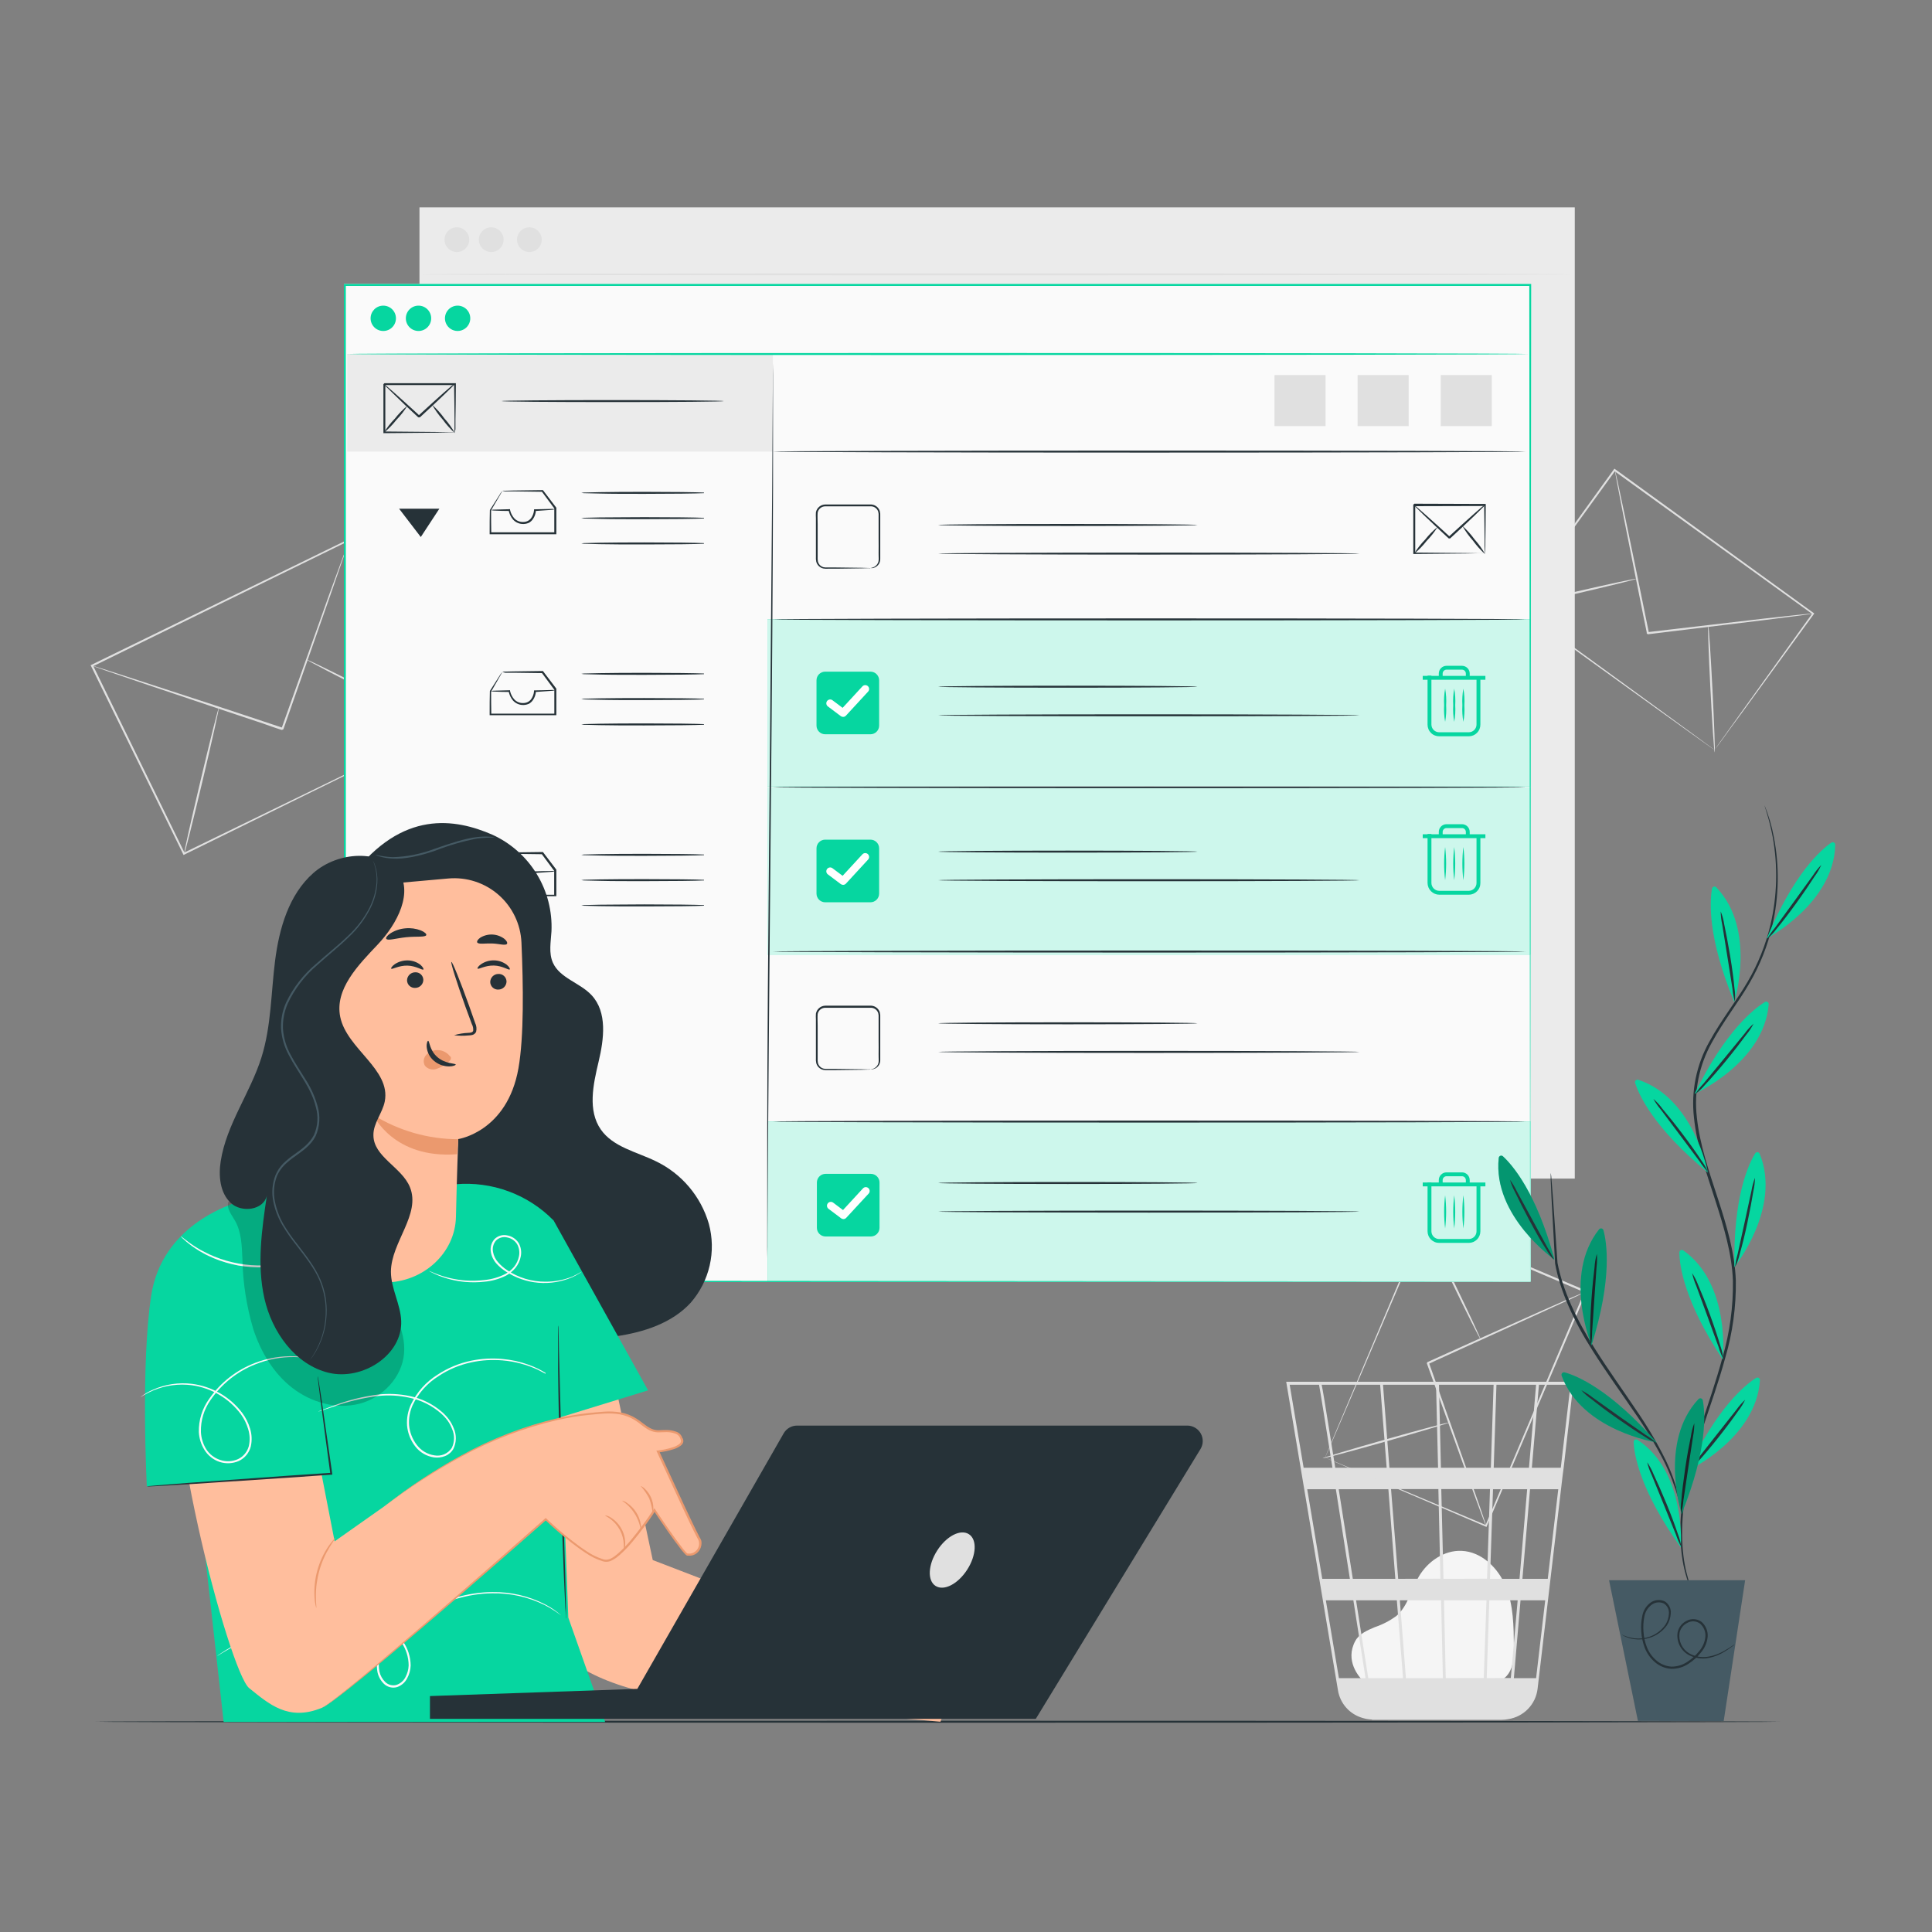 <svg width="270" height="270" viewBox="0 0 270 270" fill="none" xmlns="http://www.w3.org/2000/svg">
<rect x="0" y="0" width="270" height="270" fill="#808080" stroke="none"/>
<path d="M190.706 235.1C189.848 234.365 187.931 232.033 189.41 229.316C189.95 228.323 191.101 227.831 192.137 227.394C193.209 227.033 194.22 226.51 195.134 225.844C196.754 224.462 197.208 222.167 198.283 220.325C199.525 218.209 201.83 216.621 204.271 216.734C207.068 216.859 209.396 219.143 210.454 221.746C211.513 224.348 211.534 227.237 211.572 230.045C211.572 231.601 211.513 233.356 210.373 234.403C209.32 235.37 207.738 235.381 206.312 235.337L191.041 234.868" fill="#F5F5F5"/>
<path d="M219.915 193.104H179.75L186.986 236.245C187.136 237.143 187.537 237.981 188.144 238.661C188.751 239.34 189.539 239.834 190.415 240.084L190.555 240.122C190.674 240.154 190.793 240.192 190.912 240.214C191.182 240.268 191.457 240.301 191.732 240.311V240.349H191.927H209.828C210.158 240.347 210.487 240.313 210.811 240.246C211.854 240.081 212.815 239.581 213.549 238.821C214.283 238.061 214.749 237.083 214.877 236.034L218.371 206.28L218.527 205.097L219.888 193.32L219.915 193.104ZM212.355 220.644H208.229L208.651 208.121H213.424L212.355 220.644ZM213.824 208.121H217.771L216.302 220.644H212.76L213.824 208.121ZM202.046 234.522L201.798 223.646H207.738L207.36 234.5L202.046 234.522ZM195.631 223.646H201.398L201.647 234.522H196.479L195.631 223.646ZM196.079 234.522H191.219C190.76 231.584 190.139 227.772 189.513 223.646H195.21L196.079 234.522ZM195.399 220.644L194.4 208.1H201.015L201.301 220.622L195.399 220.644ZM201.728 220.644L201.42 208.1H208.229L207.814 220.622L201.728 220.644ZM201.371 205.119L201.101 193.525H208.732L208.348 205.119H201.371ZM200.972 205.119H194.173L193.277 193.525H200.691L200.972 205.119ZM193.79 205.119H186.602L185.89 200.642C185.139 195.95 184.858 194.189 184.702 193.525H192.877L193.79 205.119ZM194.027 208.121L194.999 220.644H189.059C188.86 219.375 188.66 218.09 188.455 216.805C187.99 213.845 187.526 210.892 187.088 208.121H194.027ZM188.66 220.644H184.788L182.687 208.121H186.689C187.283 211.972 187.963 216.275 188.644 220.622L188.66 220.644ZM189.135 223.646C189.724 227.426 190.307 231.12 190.836 234.522H187.115L185.29 223.646H189.135ZM207.77 234.522L208.132 223.646H212.096L211.14 234.5L207.77 234.522ZM208.748 205.119L209.131 193.525H214.672L213.678 205.119H208.748ZM184.34 193.525C184.502 194.362 185.231 198.925 186.214 205.119H182.185L180.236 193.525H184.34ZM214.672 234.522H211.567L212.495 223.646H215.946L214.672 234.522ZM218.122 205.119H214.078L215.071 193.525H219.483L218.122 205.119Z" fill="#E0E0E0"/>
<path d="M61.69 101.714C61.69 101.714 61.598 101.547 61.441 101.234L60.745 99.841L58.12 94.538C55.863 89.964 52.639 83.419 48.724 75.476L48.881 75.53L12.917 93.15L12.982 92.961L25.828 119.254L25.655 119.194L51.619 106.564L59.022 102.978L61.02 102.06L61.528 101.822L61.711 101.741L61.549 101.828L61.02 102.06L59.081 103.027L51.737 106.655L25.769 119.426L25.655 119.486L25.596 119.367L12.728 93.091L12.663 92.961L12.793 92.902L48.778 75.33L48.881 75.281L48.929 75.384L58.25 94.559L60.809 99.862L61.474 101.25L61.69 101.714Z" fill="#E0E0E0"/>
<path d="M48.827 75.427C48.823 75.475 48.812 75.523 48.794 75.568C48.762 75.676 48.719 75.811 48.665 75.973C48.541 76.351 48.368 76.869 48.125 77.522C47.655 78.889 46.985 80.822 46.159 83.203L39.604 101.914L39.42 102.001H39.388H39.344L39.258 101.974L39.085 101.914L38.74 101.801L38.059 101.574L36.72 101.099L34.079 100.219L29.084 98.55L20.633 95.71L14.942 93.771L13.403 93.231L13.003 93.085C12.955 93.073 12.91 93.053 12.868 93.026C12.916 93.029 12.964 93.04 13.009 93.058L13.419 93.177L14.98 93.668L20.698 95.521L29.16 98.28L34.16 99.932L36.806 100.813L38.156 101.261L38.842 101.488L39.182 101.601L39.355 101.655L39.442 101.687H39.485H39.517C39.442 101.725 39.701 101.606 39.35 101.779C41.947 94.489 44.296 87.896 46.003 83.095L48.06 77.485C48.298 76.837 48.492 76.324 48.6 75.957L48.757 75.557L48.827 75.427Z" fill="#E0E0E0"/>
<path d="M30.58 98.917C30.656 98.917 29.63 103.545 28.285 109.215C26.941 114.885 25.785 119.475 25.709 119.448C25.634 119.421 26.665 114.82 28.01 109.15C29.354 103.48 30.505 98.896 30.58 98.917Z" fill="#E0E0E0"/>
<path d="M62.068 101.909C62.035 101.974 57.715 99.857 52.418 97.178C47.12 94.5 42.854 92.27 42.892 92.2C42.93 92.129 47.25 94.246 52.547 96.93C57.845 99.614 62.1 101.839 62.068 101.909Z" fill="#E0E0E0"/>
<path d="M239.614 104.803C239.614 104.803 239.695 104.674 239.857 104.441L240.581 103.421L243.335 99.565L253.309 85.676V85.838L225.553 65.788L225.752 65.756L211.955 84.807L211.928 84.629L231.865 99.133L237.557 103.291L239.074 104.404L239.463 104.695C239.549 104.765 239.598 104.798 239.598 104.803L239.468 104.717L239.08 104.447L237.568 103.367L231.86 99.279L211.793 84.834L211.68 84.78L211.756 84.672L225.531 65.61L225.617 65.497L225.731 65.578L253.46 85.671L253.552 85.736L253.481 85.828L243.383 99.684C242.179 101.304 241.223 102.605 240.592 103.491C240.278 103.918 240.052 104.247 239.863 104.474C239.674 104.701 239.614 104.803 239.614 104.803Z" fill="#E0E0E0"/>
<path d="M253.4 85.747C253.246 85.783 253.089 85.81 252.931 85.828L251.586 86.017L246.634 86.648L230.288 88.641C229.981 88.414 230.202 88.571 230.132 88.517V88.463V88.387L230.105 88.241L230.045 87.944L229.927 87.361C229.846 86.972 229.77 86.584 229.689 86.2C229.538 85.433 229.381 84.677 229.235 83.932C228.938 82.447 228.647 81.011 228.377 79.645C227.837 76.945 227.345 74.461 226.935 72.387C226.525 70.313 226.217 68.666 225.99 67.484L225.747 66.15C225.715 65.995 225.692 65.838 225.677 65.68C225.732 65.829 225.773 65.983 225.801 66.139C225.871 66.463 225.974 66.906 226.098 67.462L227.129 72.322C227.556 74.396 228.064 76.847 228.631 79.574C228.906 80.941 229.203 82.372 229.505 83.857C229.657 84.602 229.808 85.358 229.964 86.125C230.045 86.508 230.121 86.891 230.202 87.28L230.321 87.869L230.38 88.16L230.407 88.312V88.382V88.447C230.342 88.398 230.564 88.565 230.256 88.344L246.613 86.438L251.575 85.898L252.925 85.763C253.083 85.744 253.242 85.739 253.4 85.747Z" fill="#E0E0E0"/>
<path d="M228.728 80.876C228.728 80.951 224.948 81.885 220.282 82.966C215.617 84.046 211.788 84.856 211.766 84.78C211.745 84.704 215.546 83.77 220.217 82.69C224.888 81.61 228.712 80.8 228.728 80.876Z" fill="#E0E0E0"/>
<path d="M239.63 105.154C239.555 105.154 239.285 101.207 239.036 96.331C238.788 91.454 238.648 87.496 238.729 87.491C238.81 87.485 239.069 91.438 239.317 96.314C239.566 101.191 239.706 105.149 239.63 105.154Z" fill="#E0E0E0"/>
<path d="M185.177 203.71L185.598 203.872L186.797 204.369L191.349 206.269L207.722 213.154L207.576 213.214L221.454 180.452L221.53 180.641L199.039 171.072L199.206 171.002L189.13 194.562C187.893 197.44 186.916 199.725 186.235 201.296C185.9 202.068 185.641 202.668 185.458 203.083L185.258 203.548L185.177 203.71C185.177 203.71 185.177 203.656 185.236 203.553C185.296 203.451 185.344 203.294 185.42 203.1L186.16 201.323L189 194.589C191.446 188.795 194.908 180.587 198.99 170.899L199.039 170.781L199.157 170.835L221.643 180.36L221.773 180.414L221.713 180.544C216.481 192.85 211.642 204.212 207.781 213.289L207.738 213.392L207.635 213.349L191.241 206.329L186.737 204.385L185.571 203.877L185.177 203.71Z" fill="#E0E0E0"/>
<path d="M207.679 213.262C207.656 213.227 207.638 213.189 207.625 213.149C207.587 213.057 207.544 212.944 207.484 212.809C207.365 212.485 207.198 212.042 206.987 211.486C206.555 210.314 205.945 208.656 205.2 206.626L199.4 190.523C199.552 190.172 199.449 190.426 199.481 190.345H199.519L199.589 190.312L199.73 190.248L200.016 190.118L200.583 189.864L201.701 189.357L203.893 188.368L208.035 186.505L215.055 183.363L219.796 181.267L221.092 180.727L221.432 180.592C221.513 180.56 221.551 180.549 221.551 180.555L221.443 180.619L221.119 180.781L219.845 181.386L215.136 183.546L208.116 186.743L203.98 188.622L201.82 189.61L200.696 190.118L200.156 190.377L199.876 190.501L199.73 190.566L199.66 190.599H199.627C199.654 190.523 199.546 190.777 199.692 190.431C201.922 196.717 203.942 202.408 205.411 206.556C206.123 208.608 206.707 210.276 207.117 211.453C207.306 212.02 207.457 212.463 207.565 212.793C207.608 212.933 207.646 213.046 207.679 213.144C207.684 213.183 207.684 213.223 207.679 213.262Z" fill="#E0E0E0"/>
<path d="M206.901 187.142C206.831 187.175 205.006 183.557 202.829 179.042C200.653 174.528 198.947 170.878 199.017 170.84C199.087 170.802 200.907 174.425 203.083 178.94C205.259 183.454 206.966 187.11 206.901 187.142Z" fill="#E0E0E0"/>
<path d="M184.826 203.807C184.826 203.731 188.746 202.549 193.628 201.166C198.509 199.784 202.5 198.72 202.5 198.801C202.5 198.882 198.58 200.059 193.698 201.442C188.816 202.824 184.847 203.882 184.826 203.807Z" fill="#E0E0E0"/>
<path d="M220.077 28.982H58.622V164.711H220.077V28.982Z" fill="#EBEBEB"/>
<path d="M58.936 38.34C58.936 38.264 94.943 38.2 139.347 38.2C183.751 38.2 219.78 38.281 219.78 38.34C219.78 38.399 183.784 38.48 139.363 38.48C94.943 38.48 58.936 38.432 58.936 38.34Z" fill="#E0E0E0"/>
<path d="M63.85 35.224C64.804 35.224 65.578 34.45 65.578 33.496C65.578 32.542 64.804 31.768 63.85 31.768C62.895 31.768 62.122 32.542 62.122 33.496C62.122 34.45 62.895 35.224 63.85 35.224Z" fill="#E0E0E0"/>
<path d="M68.65 35.224C69.605 35.224 70.378 34.45 70.378 33.496C70.378 32.542 69.605 31.768 68.65 31.768C67.696 31.768 66.922 32.542 66.922 33.496C66.922 34.45 67.696 35.224 68.65 35.224Z" fill="#E0E0E0"/>
<path d="M73.98 35.224C74.934 35.224 75.708 34.45 75.708 33.496C75.708 32.542 74.934 31.768 73.98 31.768C73.026 31.768 72.252 32.542 72.252 33.496C72.252 34.45 73.026 35.224 73.98 35.224Z" fill="#E0E0E0"/>
<path d="M248.751 240.613C248.751 240.694 196.052 240.754 131.063 240.754C66.074 240.754 13.343 240.694 13.343 240.613C13.343 240.532 66.031 240.473 131.063 240.473C196.096 240.473 248.751 240.538 248.751 240.613Z" fill="#263238"/>
<path d="M213.84 179.123C213.84 178.135 213.791 123.757 213.721 39.857L213.84 39.96H48.19L48.33 39.82C48.33 90.288 48.33 137.889 48.33 179.086L48.2 178.961L213.867 179.086L48.2 179.21H48.06V179.086C48.06 137.889 48.06 90.288 48.06 39.82V39.679H48.217H213.867H213.986V39.798C213.91 123.757 213.84 178.135 213.84 179.123Z" fill="#FAFAFA"/>
<path d="M213.862 39.857H48.195V179.123H213.862V39.857Z" fill="#FAFAFA"/>
<path d="M108.005 49.475H48.519V63.11H108.005V49.475Z" fill="#EBEBEB"/>
<path d="M63.52 60.48C63.52 60.48 63.52 60.302 63.52 59.978C63.52 59.654 63.52 59.173 63.52 58.606C63.52 57.397 63.488 55.723 63.461 53.703L63.574 53.816H53.708L53.849 53.676V57.191C53.849 58.325 53.849 59.411 53.849 60.431L53.719 60.302L60.799 60.367L62.84 60.404H63.38H63.58C63.348 60.43 63.116 60.441 62.883 60.437L60.869 60.469L53.708 60.534H53.584V60.48C53.584 59.449 53.584 58.363 53.584 57.24V55.501C53.584 55.21 53.584 54.913 53.584 54.616V53.692C53.46 53.816 53.757 53.519 53.73 53.552H63.596H63.709V53.665C63.709 55.717 63.666 57.413 63.65 58.639C63.65 59.179 63.65 59.643 63.65 59.989C63.623 60.156 63.579 60.321 63.52 60.48Z" fill="#263238"/>
<path d="M63.52 53.681C63.52 53.681 63.407 53.838 63.169 54.081C62.932 54.324 62.581 54.664 62.143 55.085C61.268 55.928 60.043 57.078 58.682 58.325C58.298 58.325 58.574 58.325 58.487 58.325H58.455L58.39 58.266L58.266 58.147L58.012 57.915L57.526 57.461L56.603 56.603L55.031 55.08C54.594 54.659 54.243 54.319 54 54.076C53.866 53.959 53.748 53.824 53.649 53.676C53.649 53.676 53.816 53.773 54.076 53.995C54.335 54.216 54.707 54.535 55.156 54.934L56.743 56.36L57.672 57.208L58.163 57.656L58.417 57.888L58.541 58.007L58.606 58.061L58.639 58.093H58.466C59.827 56.84 61.069 55.712 61.981 54.907C62.435 54.508 62.807 54.184 63.061 53.968C63.2 53.851 63.354 53.754 63.52 53.681Z" fill="#263238"/>
<path d="M56.938 56.7C56.498 57.416 55.98 58.081 55.393 58.682C54.878 59.346 54.289 59.949 53.638 60.48C54.078 59.766 54.596 59.103 55.183 58.504C55.699 57.839 56.287 57.234 56.938 56.7Z" fill="#263238"/>
<path d="M63.585 60.539C62.948 59.972 62.376 59.337 61.879 58.644C61.308 58.007 60.808 57.31 60.388 56.565C61.026 57.133 61.598 57.771 62.095 58.466C62.666 59.1 63.166 59.795 63.585 60.539Z" fill="#263238"/>
<path d="M101.174 56.052C101.174 56.133 94.208 56.192 85.622 56.192C77.036 56.192 70.076 56.133 70.076 56.052C70.076 55.971 77.036 55.912 85.622 55.912C94.208 55.912 101.174 55.976 101.174 56.052Z" fill="#263238"/>
<path d="M213.862 110.041H107.249V133.402H213.862V110.041Z" fill="#06D6A0"/>
<g opacity="0.8">
<path d="M213.862 110.041H107.249V133.402H213.862V110.041Z" fill="white"/>
</g>
<path d="M121.646 117.342H115.322C114.651 117.342 114.107 117.886 114.107 118.557V124.88C114.107 125.551 114.651 126.095 115.322 126.095H121.646C122.317 126.095 122.861 125.551 122.861 124.88V118.557C122.861 117.886 122.317 117.342 121.646 117.342Z" fill="#06D6A0"/>
<path d="M117.823 123.66C117.706 123.66 117.592 123.622 117.499 123.552L115.733 122.224C115.669 122.184 115.614 122.131 115.572 122.07C115.53 122.008 115.501 121.938 115.487 121.864C115.474 121.79 115.476 121.714 115.493 121.641C115.51 121.568 115.542 121.5 115.587 121.44C115.632 121.38 115.69 121.33 115.755 121.294C115.821 121.257 115.893 121.235 115.968 121.228C116.042 121.221 116.117 121.229 116.189 121.253C116.26 121.276 116.325 121.315 116.381 121.365L117.758 122.396L120.523 119.394C120.62 119.289 120.755 119.226 120.898 119.221C121.042 119.215 121.181 119.267 121.287 119.364C121.392 119.462 121.454 119.597 121.46 119.74C121.465 119.883 121.414 120.023 121.316 120.128L118.222 123.487C118.171 123.542 118.109 123.586 118.041 123.616C117.972 123.645 117.898 123.66 117.823 123.66Z" fill="white"/>
<path d="M213.862 86.562H107.249V109.922H213.862V86.562Z" fill="#06D6A0"/>
<path d="M213.219 110.009C213.219 110.09 189.664 110.149 160.612 110.149C131.56 110.149 108.005 110.09 108.005 110.009C108.005 109.928 131.555 109.868 160.612 109.868C189.67 109.868 213.219 109.933 213.219 110.009Z" fill="#263238"/>
<path d="M213.921 156.74H107.309V179.123H213.921V156.74Z" fill="#06D6A0"/>
<g opacity="0.8">
<path d="M213.921 156.74H107.309V179.123H213.921V156.74Z" fill="white"/>
</g>
<path d="M121.7 164.047H115.376C114.705 164.047 114.161 164.591 114.161 165.262V171.585C114.161 172.256 114.705 172.8 115.376 172.8H121.7C122.371 172.8 122.915 172.256 122.915 171.585V165.262C122.915 164.591 122.371 164.047 121.7 164.047Z" fill="#06D6A0"/>
<path d="M117.877 170.37C117.76 170.37 117.646 170.332 117.553 170.262L115.787 168.934C115.672 168.848 115.596 168.72 115.576 168.578C115.556 168.436 115.593 168.292 115.679 168.178C115.765 168.063 115.893 167.987 116.034 167.967C116.176 167.947 116.32 167.984 116.435 168.07L117.812 169.106L120.577 166.104C120.623 166.046 120.681 165.999 120.746 165.965C120.811 165.93 120.883 165.91 120.957 165.904C121.03 165.899 121.104 165.908 121.174 165.933C121.244 165.957 121.308 165.995 121.362 166.045C121.417 166.095 121.46 166.156 121.49 166.223C121.52 166.291 121.536 166.363 121.537 166.437C121.538 166.511 121.523 166.584 121.495 166.652C121.466 166.72 121.424 166.782 121.37 166.833L118.26 170.197C118.211 170.25 118.152 170.293 118.086 170.322C118.02 170.352 117.949 170.368 117.877 170.37Z" fill="white"/>
<g opacity="0.8">
<path d="M213.862 86.562H107.249V109.922H213.862V86.562Z" fill="white"/>
</g>
<path d="M121.646 93.863H115.322C114.651 93.863 114.107 94.407 114.107 95.078V101.401C114.107 102.072 114.651 102.616 115.322 102.616H121.646C122.317 102.616 122.861 102.072 122.861 101.401V95.078C122.861 94.407 122.317 93.863 121.646 93.863Z" fill="#06D6A0"/>
<path d="M117.823 100.186C117.706 100.186 117.592 100.148 117.499 100.078L115.733 98.75C115.669 98.71 115.614 98.658 115.572 98.596C115.53 98.534 115.501 98.464 115.487 98.39C115.474 98.316 115.476 98.241 115.493 98.168C115.51 98.095 115.542 98.026 115.587 97.966C115.632 97.906 115.69 97.857 115.755 97.82C115.821 97.784 115.893 97.761 115.968 97.754C116.042 97.747 116.117 97.755 116.189 97.779C116.26 97.803 116.325 97.841 116.381 97.891L117.758 98.923L120.523 95.92C120.619 95.815 120.754 95.753 120.897 95.747C121.039 95.741 121.179 95.791 121.284 95.888C121.337 95.936 121.38 95.994 121.41 96.058C121.44 96.123 121.457 96.193 121.46 96.264C121.463 96.336 121.452 96.407 121.427 96.474C121.403 96.541 121.365 96.602 121.316 96.655L118.222 100.013C118.171 100.068 118.109 100.112 118.041 100.142C117.972 100.172 117.898 100.187 117.823 100.186Z" fill="white"/>
<path d="M213.84 179.123C213.84 178.135 213.791 123.757 213.721 39.857L213.84 39.96H48.19L48.33 39.82C48.33 90.288 48.33 137.889 48.33 179.086L48.2 178.961L213.867 179.086L48.2 179.21H48.06V179.086C48.06 137.889 48.06 90.288 48.06 39.82V39.679H48.217H213.867H213.986V39.798C213.91 123.757 213.84 178.135 213.84 179.123Z" fill="#06D6A0"/>
<path d="M48.519 49.475C48.519 49.394 85.46 49.334 131.026 49.334C176.591 49.334 213.543 49.394 213.543 49.475C213.543 49.556 176.607 49.615 131.026 49.615C85.444 49.615 48.519 49.55 48.519 49.475Z" fill="#06D6A0"/>
<path d="M53.563 46.256C54.541 46.256 55.334 45.463 55.334 44.485C55.334 43.507 54.541 42.714 53.563 42.714C52.584 42.714 51.791 43.507 51.791 44.485C51.791 45.463 52.584 46.256 53.563 46.256Z" fill="#06D6A0"/>
<path d="M58.487 46.256C59.466 46.256 60.259 45.463 60.259 44.485C60.259 43.507 59.466 42.714 58.487 42.714C57.509 42.714 56.716 43.507 56.716 44.485C56.716 45.463 57.509 46.256 58.487 46.256Z" fill="#06D6A0"/>
<path d="M65.205 43.232C65.453 43.48 65.621 43.796 65.689 44.139C65.758 44.483 65.723 44.839 65.588 45.163C65.454 45.486 65.227 45.763 64.936 45.957C64.645 46.152 64.302 46.256 63.952 46.256C63.602 46.256 63.26 46.152 62.968 45.957C62.677 45.763 62.45 45.486 62.316 45.163C62.182 44.839 62.147 44.483 62.215 44.139C62.283 43.796 62.452 43.48 62.699 43.232C62.864 43.068 63.059 42.937 63.274 42.848C63.489 42.759 63.719 42.713 63.952 42.713C64.185 42.713 64.415 42.759 64.63 42.848C64.845 42.937 65.04 43.068 65.205 43.232Z" fill="#06D6A0"/>
<path d="M70.2 68.58C70.327 68.564 70.456 68.564 70.583 68.58L71.707 68.548L75.821 68.494H75.875L75.908 68.537L77.722 70.924L77.749 70.962V71.005C77.749 72.085 77.749 73.284 77.749 74.525V74.666H75.956H68.548H68.429V74.52C68.429 73.3 68.429 72.214 68.461 71.28L69.725 69.298C69.866 69.048 70.025 68.808 70.2 68.58C70.177 68.652 70.144 68.721 70.103 68.785L69.795 69.325L68.629 71.318V71.269C68.629 72.187 68.629 73.273 68.656 74.509L68.537 74.391H75.946H77.603L77.463 74.531C77.463 73.289 77.463 72.101 77.463 71.01L77.49 71.086L75.708 68.683L75.8 68.726L71.728 68.672H70.594C70.46 68.653 70.328 68.622 70.2 68.58Z" fill="#263238"/>
<path d="M77.625 71.161C77.37 71.23 77.106 71.266 76.842 71.269C76.345 71.312 75.632 71.361 74.785 71.415L74.898 71.296C74.877 71.748 74.73 72.184 74.471 72.555C74.331 72.758 74.146 72.928 73.931 73.051C73.694 73.161 73.437 73.222 73.175 73.23C72.897 73.241 72.62 73.191 72.363 73.082C72.106 72.974 71.876 72.811 71.69 72.603C71.381 72.232 71.172 71.788 71.086 71.312L71.204 71.41C70.416 71.41 69.757 71.383 69.298 71.361C69.056 71.366 68.815 71.339 68.58 71.28C68.816 71.229 69.057 71.207 69.298 71.215C69.757 71.215 70.416 71.177 71.204 71.161H71.28V71.264C71.372 71.686 71.567 72.08 71.847 72.409C72.006 72.587 72.203 72.728 72.424 72.822C72.644 72.915 72.882 72.958 73.121 72.949C73.342 72.948 73.56 72.898 73.759 72.803C73.946 72.706 74.109 72.567 74.234 72.398C74.463 72.071 74.601 71.689 74.633 71.291V71.177H74.736C75.589 71.15 76.302 71.134 76.804 71.129C77.078 71.105 77.354 71.116 77.625 71.161Z" fill="#263238"/>
<path d="M97.924 68.877C98.074 68.843 98.228 68.829 98.383 68.834V68.92C97.303 68.974 93.96 69.017 90.04 69.017C87.61 69.017 85.406 69.017 83.813 68.974L81.929 68.931C81.697 68.939 81.465 68.921 81.238 68.877C81.465 68.833 81.697 68.815 81.929 68.823L83.813 68.78C85.406 68.753 87.593 68.737 90.04 68.737C93.96 68.737 97.281 68.78 98.383 68.834V68.92C98.228 68.929 98.073 68.915 97.924 68.877Z" fill="#263238"/>
<path d="M97.924 72.414C98.073 72.377 98.228 72.362 98.383 72.371V72.457C97.303 72.511 93.96 72.555 90.04 72.555C87.61 72.555 85.406 72.555 83.813 72.511L81.929 72.468C81.697 72.472 81.466 72.454 81.238 72.414C81.465 72.37 81.697 72.35 81.929 72.355L83.813 72.311C85.406 72.311 87.593 72.274 90.04 72.274C93.96 72.274 97.281 72.311 98.383 72.371V72.457C98.228 72.459 98.075 72.445 97.924 72.414Z" fill="#263238"/>
<path d="M97.924 75.946C98.074 75.912 98.228 75.897 98.383 75.902V75.989C97.303 76.048 93.96 76.086 90.04 76.086C87.61 76.086 85.406 76.086 83.813 76.048L81.929 76C81.697 76.007 81.465 75.989 81.238 75.946C81.466 75.905 81.697 75.887 81.929 75.892L83.813 75.848C85.406 75.821 87.593 75.805 90.04 75.805C93.96 75.805 97.281 75.848 98.383 75.902V75.989C98.228 75.998 98.073 75.983 97.924 75.946Z" fill="#263238"/>
<path d="M70.2 93.89C70.326 93.865 70.455 93.854 70.583 93.857L71.707 93.83L75.821 93.776H75.875L75.908 93.82L77.722 96.206L77.749 96.244V96.287C77.749 97.367 77.749 98.566 77.749 99.808V99.949H75.956H68.548H68.429V99.83C68.429 98.609 68.429 97.524 68.461 96.59V96.563L69.725 94.581C69.863 94.348 70.016 94.124 70.184 93.911C70.16 93.984 70.128 94.053 70.087 94.117L69.779 94.657L68.634 96.66V96.611C68.634 97.529 68.634 98.615 68.661 99.851L68.542 99.733H75.951H77.609L77.468 99.873C77.468 98.631 77.468 97.443 77.468 96.352L77.495 96.428L75.713 94.025L75.805 94.068L71.734 94.014H70.6C70.463 93.985 70.329 93.943 70.2 93.89Z" fill="#263238"/>
<path d="M77.625 96.455C77.37 96.523 77.106 96.56 76.842 96.563C76.345 96.606 75.632 96.655 74.785 96.709L74.898 96.59C74.877 97.041 74.73 97.477 74.471 97.848C74.331 98.052 74.146 98.221 73.931 98.345C73.694 98.455 73.437 98.515 73.175 98.523C72.897 98.534 72.62 98.484 72.363 98.376C72.106 98.268 71.876 98.104 71.69 97.897C71.381 97.526 71.172 97.081 71.086 96.606L71.204 96.703C70.416 96.703 69.757 96.676 69.298 96.655C69.057 96.663 68.815 96.639 68.58 96.584C68.816 96.533 69.057 96.509 69.298 96.514L71.204 96.466H71.28V96.568C71.372 96.991 71.567 97.384 71.847 97.713C72.006 97.891 72.203 98.033 72.424 98.126C72.644 98.219 72.882 98.263 73.121 98.253C73.342 98.252 73.56 98.202 73.759 98.107C73.946 98.01 74.109 97.872 74.234 97.702C74.463 97.375 74.601 96.993 74.633 96.595V96.482H74.736C75.589 96.482 76.302 96.439 76.804 96.433C77.078 96.406 77.353 96.413 77.625 96.455Z" fill="#263238"/>
<path d="M97.924 94.171C98.074 94.137 98.228 94.122 98.383 94.127V94.214C97.303 94.268 93.96 94.311 90.04 94.311C87.61 94.311 85.406 94.311 83.813 94.268L81.929 94.225C81.697 94.232 81.465 94.214 81.238 94.171C81.465 94.127 81.697 94.109 81.929 94.117L83.813 94.073C85.406 94.046 87.593 94.03 90.04 94.03C93.96 94.03 97.281 94.073 98.383 94.127V94.214C98.228 94.219 98.074 94.205 97.924 94.171Z" fill="#263238"/>
<path d="M97.924 97.708C98.073 97.67 98.228 97.656 98.383 97.664V97.74C97.303 97.794 93.96 97.837 90.04 97.837C87.61 97.837 85.406 97.837 83.813 97.794L81.929 97.751C81.697 97.755 81.466 97.737 81.238 97.697C81.465 97.653 81.697 97.633 81.929 97.637L83.813 97.594C85.406 97.567 87.593 97.556 90.04 97.556C93.96 97.556 97.281 97.594 98.383 97.654V97.74C98.229 97.745 98.075 97.734 97.924 97.708Z" fill="#263238"/>
<path d="M97.924 101.239C98.074 101.205 98.228 101.191 98.383 101.196V101.282C97.303 101.342 93.96 101.38 90.04 101.38C87.61 101.38 85.406 101.38 83.813 101.342L81.929 101.293C81.697 101.301 81.465 101.283 81.238 101.239C81.466 101.199 81.697 101.181 81.929 101.185L83.813 101.142C85.406 101.115 87.593 101.099 90.04 101.099C93.96 101.099 97.281 101.142 98.383 101.196V101.282C98.228 101.291 98.073 101.277 97.924 101.239Z" fill="#263238"/>
<path d="M70.2 119.183C70.326 119.158 70.455 119.147 70.583 119.151L71.707 119.124L75.821 119.07H75.875L75.908 119.113L77.722 121.5L77.749 121.538V121.581C77.749 122.661 77.749 123.86 77.749 125.102V125.242H75.956H68.548H68.429V125.123C68.429 123.903 68.429 122.818 68.461 121.883L69.725 119.902C69.863 119.669 70.016 119.445 70.184 119.232C70.16 119.304 70.128 119.373 70.087 119.437L69.779 119.977L68.612 121.97V121.921C68.612 122.839 68.612 123.925 68.639 125.161L68.521 125.042H75.929H77.587L77.447 125.183C77.447 123.941 77.447 122.753 77.447 121.662L77.474 121.738L75.692 119.335L75.784 119.378L71.712 119.324H70.578C70.448 119.288 70.322 119.241 70.2 119.183Z" fill="#263238"/>
<path d="M77.625 121.748C77.37 121.817 77.106 121.854 76.842 121.856C76.345 121.9 75.632 121.948 74.785 122.002L74.898 121.883C74.877 122.335 74.73 122.771 74.471 123.142C74.331 123.345 74.146 123.515 73.931 123.638C73.695 123.749 73.437 123.808 73.175 123.811C72.897 123.825 72.62 123.776 72.363 123.669C72.106 123.561 71.876 123.398 71.69 123.19C71.381 122.82 71.172 122.375 71.086 121.9L71.204 121.997C70.416 121.997 69.757 121.997 69.298 121.948C69.057 121.957 68.815 121.933 68.58 121.878C68.816 121.827 69.057 121.803 69.298 121.808L71.204 121.759H71.28V121.862C71.372 122.284 71.567 122.678 71.847 123.007C72.006 123.185 72.203 123.326 72.424 123.42C72.644 123.513 72.882 123.556 73.121 123.547C73.342 123.546 73.56 123.496 73.759 123.401C73.946 123.304 74.109 123.165 74.234 122.996C74.463 122.669 74.601 122.287 74.633 121.889V121.775H74.736C75.589 121.743 76.302 121.732 76.804 121.727C77.078 121.699 77.353 121.707 77.625 121.748Z" fill="#263238"/>
<path d="M97.924 119.464C98.074 119.43 98.228 119.416 98.383 119.421V119.507C97.303 119.561 93.96 119.605 90.04 119.605C87.61 119.605 85.406 119.605 83.813 119.561L81.929 119.518C81.697 119.526 81.465 119.508 81.238 119.464C81.465 119.42 81.697 119.402 81.929 119.41L83.813 119.367C85.406 119.34 87.593 119.324 90.04 119.324C93.96 119.324 97.281 119.367 98.383 119.421V119.507C98.228 119.513 98.074 119.498 97.924 119.464Z" fill="#263238"/>
<path d="M97.924 123.001C98.073 122.964 98.228 122.949 98.383 122.958V123.044C97.303 123.098 93.96 123.142 90.04 123.142C87.61 123.142 85.406 123.142 83.813 123.098L81.929 123.055C81.697 123.06 81.466 123.041 81.238 123.001C81.465 122.957 81.697 122.937 81.929 122.942L83.813 122.899C85.406 122.872 87.593 122.861 90.04 122.861C93.96 122.861 97.281 122.899 98.383 122.958V123.044C98.228 123.046 98.075 123.032 97.924 123.001Z" fill="#263238"/>
<path d="M97.924 126.533C98.074 126.499 98.228 126.484 98.383 126.49V126.576C97.303 126.635 93.96 126.673 90.04 126.673C87.61 126.673 85.406 126.673 83.813 126.635L81.929 126.587C81.697 126.595 81.465 126.576 81.238 126.533C81.466 126.493 81.697 126.474 81.929 126.479L83.813 126.436C85.406 126.436 87.593 126.392 90.04 126.392C93.96 126.392 97.281 126.436 98.383 126.49V126.576C98.228 126.585 98.073 126.57 97.924 126.533Z" fill="#263238"/>
<path d="M205.265 102.897H201.15C200.935 102.901 200.721 102.861 200.522 102.781C200.322 102.702 200.14 102.583 199.987 102.432C199.834 102.281 199.712 102.102 199.629 101.903C199.546 101.705 199.503 101.492 199.503 101.277V94.419H200.043V101.255C200.043 101.399 200.072 101.542 200.128 101.675C200.184 101.808 200.266 101.928 200.369 102.029C200.472 102.129 200.594 102.208 200.728 102.261C200.863 102.314 201.006 102.339 201.15 102.335H205.265C205.551 102.335 205.826 102.222 206.028 102.019C206.231 101.816 206.345 101.542 206.345 101.255V94.656H206.885V101.255C206.888 101.47 206.848 101.683 206.768 101.882C206.688 102.081 206.569 102.262 206.418 102.415C206.267 102.568 206.088 102.689 205.89 102.772C205.692 102.854 205.479 102.897 205.265 102.897Z" fill="#06D6A0"/>
<path d="M207.587 94.457H198.828V94.997H207.587V94.457Z" fill="#06D6A0"/>
<path d="M201.614 94.727H201.074V94.127C201.074 93.841 201.188 93.566 201.391 93.364C201.593 93.161 201.868 93.047 202.154 93.047H204.314C204.601 93.047 204.876 93.161 205.078 93.364C205.281 93.566 205.394 93.841 205.394 94.127V94.608H204.854V94.127C204.854 93.984 204.798 93.847 204.696 93.746C204.595 93.644 204.458 93.587 204.314 93.587H202.154C202.011 93.587 201.874 93.644 201.773 93.746C201.671 93.847 201.614 93.984 201.614 94.127V94.727Z" fill="#06D6A0"/>
<path d="M201.96 100.877C201.821 100.112 201.774 99.332 201.82 98.555C201.774 97.78 201.822 97.003 201.96 96.239C202.102 97.002 202.149 97.78 202.1 98.555C202.149 99.332 202.102 100.112 201.96 100.877Z" fill="#06D6A0"/>
<path d="M203.229 100.877C203.09 100.112 203.043 99.332 203.089 98.555C203.043 97.78 203.091 97.003 203.229 96.239C203.371 97.002 203.418 97.78 203.369 98.555C203.418 99.332 203.371 100.112 203.229 100.877Z" fill="#06D6A0"/>
<path d="M204.509 100.877C204.37 100.112 204.323 99.332 204.368 98.555C204.323 97.78 204.37 97.003 204.509 96.239C204.65 97.002 204.698 97.78 204.649 98.555C204.698 99.332 204.651 100.112 204.509 100.877Z" fill="#06D6A0"/>
<path d="M205.265 125.037H201.15C200.714 125.036 200.296 124.862 199.987 124.553C199.678 124.245 199.504 123.826 199.503 123.39V116.554H200.043V123.39C200.043 123.684 200.16 123.965 200.367 124.173C200.575 124.38 200.856 124.497 201.15 124.497H205.265C205.554 124.49 205.828 124.37 206.03 124.163C206.232 123.957 206.345 123.679 206.345 123.39V116.791H206.885V123.39C206.888 123.605 206.849 123.819 206.769 124.018C206.69 124.218 206.571 124.4 206.42 124.553C206.269 124.706 206.089 124.828 205.891 124.911C205.693 124.994 205.48 125.037 205.265 125.037Z" fill="#06D6A0"/>
<path d="M207.587 116.591H198.828V117.131H207.587V116.591Z" fill="#06D6A0"/>
<path d="M201.614 116.862H201.074V116.262C201.074 115.976 201.188 115.701 201.391 115.498C201.593 115.296 201.868 115.182 202.154 115.182H204.314C204.601 115.182 204.876 115.296 205.078 115.498C205.281 115.701 205.394 115.976 205.394 116.262V116.743H204.854V116.262C204.854 116.119 204.798 115.982 204.696 115.88C204.595 115.779 204.458 115.722 204.314 115.722H202.154C202.011 115.722 201.874 115.779 201.773 115.88C201.671 115.982 201.614 116.119 201.614 116.262V116.862Z" fill="#06D6A0"/>
<path d="M201.96 123.012C201.773 121.471 201.773 119.914 201.96 118.373C202.147 119.914 202.147 121.471 201.96 123.012Z" fill="#06D6A0"/>
<path d="M203.229 123.012C203.042 121.471 203.042 119.914 203.229 118.373C203.416 119.914 203.416 121.471 203.229 123.012Z" fill="#06D6A0"/>
<path d="M204.509 123.012C204.322 121.471 204.322 119.914 204.509 118.373C204.696 119.914 204.696 121.471 204.509 123.012Z" fill="#06D6A0"/>
<path d="M205.265 173.696H201.15C200.935 173.7 200.721 173.661 200.522 173.581C200.322 173.501 200.14 173.382 199.987 173.232C199.834 173.081 199.712 172.901 199.629 172.703C199.546 172.504 199.503 172.291 199.503 172.076V165.24H200.043V172.076C200.043 172.221 200.072 172.363 200.128 172.496C200.184 172.629 200.266 172.749 200.369 172.85C200.472 172.95 200.594 173.029 200.728 173.082C200.863 173.135 201.006 173.16 201.15 173.156H205.265C205.551 173.156 205.826 173.043 206.028 172.84C206.231 172.638 206.345 172.363 206.345 172.076V165.456H206.885V172.055C206.888 172.269 206.848 172.482 206.768 172.681C206.688 172.88 206.569 173.062 206.418 173.214C206.267 173.367 206.088 173.488 205.89 173.571C205.692 173.654 205.479 173.696 205.265 173.696Z" fill="#06D6A0"/>
<path d="M207.587 165.256H198.828V165.796H207.587V165.256Z" fill="#06D6A0"/>
<path d="M201.614 165.526H201.074V164.921C201.074 164.635 201.188 164.36 201.391 164.158C201.593 163.955 201.868 163.841 202.154 163.841H204.314C204.601 163.841 204.876 163.955 205.078 164.158C205.281 164.36 205.394 164.635 205.394 164.921V165.407H204.854V164.921C204.854 164.778 204.798 164.641 204.696 164.539C204.595 164.438 204.458 164.381 204.314 164.381H202.154C202.011 164.381 201.874 164.438 201.773 164.539C201.671 164.641 201.614 164.778 201.614 164.921V165.526Z" fill="#06D6A0"/>
<path d="M201.96 171.677C201.773 170.136 201.773 168.579 201.96 167.038C202.147 168.579 202.147 170.136 201.96 171.677Z" fill="#06D6A0"/>
<path d="M203.229 171.677C203.042 170.136 203.042 168.579 203.229 167.038C203.416 168.579 203.416 170.136 203.229 171.677Z" fill="#06D6A0"/>
<path d="M204.509 171.677C204.322 170.136 204.322 168.579 204.509 167.038C204.696 168.579 204.696 170.136 204.509 171.677Z" fill="#06D6A0"/>
<path d="M207.5 77.382C207.481 77.215 207.472 77.047 207.473 76.88C207.473 76.529 207.473 76.075 207.473 75.503C207.473 74.299 207.436 72.624 207.414 70.6L207.527 70.713L197.64 70.74L197.78 70.6V72.376C197.78 72.965 197.78 73.543 197.78 74.109C197.78 75.243 197.78 76.334 197.78 77.35L197.651 77.22L204.725 77.285L206.771 77.317H207.311H207.511C207.279 77.329 207.047 77.329 206.815 77.317L204.8 77.355L197.64 77.42H197.51V77.29C197.51 76.259 197.51 75.168 197.51 74.05V70.54C197.386 70.664 197.683 70.367 197.651 70.394L207.522 70.427H207.635V70.535C207.635 72.587 207.592 74.288 207.581 75.508C207.581 76.048 207.581 76.518 207.549 76.858C207.546 77.034 207.53 77.209 207.5 77.382Z" fill="#263238"/>
<path d="M207.5 70.6C207.402 70.748 207.284 70.882 207.149 70.999C206.906 71.242 206.555 71.588 206.118 72.009C205.243 72.851 204.023 73.996 202.657 75.249H202.462L202.43 75.217L202.37 75.157L202.241 75.044L201.992 74.812L201.501 74.358L200.583 73.499L199.033 72.031C198.596 71.609 198.245 71.264 198.007 71.021C197.873 70.904 197.755 70.769 197.656 70.621C197.81 70.712 197.953 70.818 198.083 70.94C198.342 71.161 198.715 71.48 199.163 71.885L200.75 73.305L201.685 74.153L202.176 74.606L202.424 74.833L202.554 74.952L202.619 75.011H202.651C202.565 75.011 202.846 75.011 202.462 75.011C203.823 73.753 205.07 72.63 205.978 71.825C206.437 71.42 206.809 71.102 207.058 70.88C207.193 70.768 207.341 70.674 207.5 70.6Z" fill="#263238"/>
<path d="M200.918 73.634C200.472 74.342 199.952 75.001 199.368 75.6C198.853 76.264 198.265 76.867 197.613 77.398C198.051 76.681 198.569 76.016 199.157 75.416C199.675 74.757 200.265 74.159 200.918 73.634Z" fill="#263238"/>
<path d="M207.56 77.457C206.925 76.889 206.353 76.253 205.853 75.562C205.285 74.927 204.787 74.232 204.368 73.489C205.004 74.057 205.576 74.693 206.075 75.384C206.646 76.017 207.144 76.713 207.56 77.457Z" fill="#263238"/>
<path d="M213.219 63.11C213.219 63.185 189.664 63.25 160.612 63.25C131.56 63.25 108 63.18 108 63.11C108 63.04 131.549 62.969 160.607 62.969C189.664 62.969 213.219 63.034 213.219 63.11Z" fill="#263238"/>
<path d="M213.219 86.562C213.219 86.638 189.664 86.702 160.612 86.702C131.56 86.702 108 86.638 108 86.562C108 86.486 131.549 86.422 160.607 86.422C189.664 86.422 213.219 86.481 213.219 86.562Z" fill="#263238"/>
<path d="M213.219 132.98C213.219 133.056 189.664 133.121 160.612 133.121C131.56 133.121 108 133.056 108 132.98C108 132.905 131.549 132.84 160.607 132.84C189.664 132.84 213.219 132.899 213.219 132.98Z" fill="#263238"/>
<path d="M213.219 156.741C213.219 156.822 189.664 156.881 160.612 156.881C131.56 156.881 108.005 156.822 108.005 156.741C108.005 156.66 131.555 156.6 160.612 156.6C189.67 156.6 213.219 156.665 213.219 156.741Z" fill="#263238"/>
<path d="M121.651 79.38C121.651 79.38 121.77 79.38 121.975 79.304C122.273 79.21 122.521 79.002 122.666 78.727C122.877 78.376 122.769 77.852 122.785 77.258C122.801 76.664 122.785 75.989 122.785 75.249C122.785 74.509 122.785 73.683 122.785 72.814C122.785 72.592 122.785 72.371 122.785 72.144C122.804 71.928 122.786 71.711 122.731 71.501C122.663 71.295 122.534 71.114 122.362 70.982C122.19 70.85 121.981 70.773 121.765 70.762H115.322C115.072 70.764 114.83 70.852 114.638 71.013C114.446 71.174 114.316 71.396 114.269 71.642C114.232 72.139 114.269 72.722 114.269 73.262C114.269 74.342 114.269 75.368 114.269 76.356C114.269 76.847 114.269 77.328 114.269 77.798C114.255 78.016 114.266 78.235 114.302 78.451C114.348 78.656 114.451 78.843 114.599 78.991C114.741 79.127 114.916 79.223 115.106 79.272C115.301 79.305 115.498 79.316 115.695 79.304H116.867L120.393 79.348L121.354 79.375C121.466 79.372 121.579 79.381 121.689 79.402C121.578 79.417 121.465 79.417 121.354 79.402L120.393 79.429L116.867 79.477H115.695C115.48 79.493 115.264 79.482 115.052 79.445C114.816 79.392 114.6 79.274 114.426 79.106C114.253 78.937 114.129 78.724 114.07 78.489C114.024 78.254 114.009 78.015 114.026 77.776C114.026 77.306 114.026 76.826 114.026 76.334C114.026 75.346 114.026 74.315 114.026 73.24V72.43C114.008 72.148 114.008 71.865 114.026 71.582C114.09 71.277 114.257 71.003 114.498 70.806C114.74 70.609 115.043 70.502 115.355 70.502H121.77C122.036 70.521 122.29 70.618 122.501 70.782C122.711 70.945 122.869 71.167 122.953 71.42C123.015 71.656 123.037 71.901 123.017 72.144C123.017 72.371 123.017 72.592 123.017 72.814C123.017 73.683 123.017 74.498 123.017 75.249C123.017 76 123.017 76.664 123.017 77.258C123.017 77.555 123.017 77.83 123.017 78.084C123.024 78.327 122.967 78.567 122.85 78.781C122.68 79.069 122.402 79.279 122.078 79.364C121.94 79.409 121.792 79.414 121.651 79.38Z" fill="#263238"/>
<path d="M121.651 149.456C121.651 149.456 121.77 149.456 121.975 149.38C122.273 149.286 122.521 149.078 122.666 148.803C122.877 148.452 122.769 147.928 122.785 147.334C122.801 146.74 122.785 146.065 122.785 145.325C122.785 144.585 122.785 143.759 122.785 142.889C122.785 142.668 122.785 142.447 122.785 142.22C122.804 142.004 122.786 141.787 122.731 141.577C122.663 141.371 122.534 141.19 122.362 141.058C122.19 140.926 121.981 140.849 121.765 140.838H115.322C115.073 140.839 114.832 140.927 114.64 141.087C114.448 141.246 114.317 141.467 114.269 141.712C114.232 142.215 114.269 142.792 114.269 143.332C114.269 144.412 114.269 145.438 114.269 146.427C114.269 146.918 114.269 147.399 114.269 147.863C114.255 148.083 114.266 148.304 114.302 148.522C114.346 148.727 114.449 148.914 114.599 149.062C114.739 149.2 114.915 149.297 115.106 149.343C115.3 149.38 115.498 149.393 115.695 149.38H116.867L120.393 149.424L121.354 149.451C121.465 149.439 121.578 149.439 121.689 149.451C121.579 149.475 121.467 149.484 121.354 149.478L120.393 149.504L116.867 149.548H115.695C115.48 149.563 115.264 149.552 115.052 149.515C114.816 149.462 114.6 149.345 114.426 149.176C114.253 149.007 114.129 148.794 114.07 148.559C114.023 148.323 114.009 148.082 114.026 147.841C114.026 147.377 114.026 146.896 114.026 146.405C114.026 145.417 114.026 144.385 114.026 143.311V142.501C114.008 142.218 114.008 141.935 114.026 141.653C114.084 141.343 114.249 141.062 114.491 140.86C114.734 140.658 115.039 140.547 115.355 140.546H121.77C122.036 140.564 122.29 140.662 122.501 140.825C122.711 140.989 122.869 141.211 122.953 141.464C123.015 141.7 123.037 141.944 123.017 142.188C123.017 142.414 123.017 142.636 123.017 142.857C123.017 143.726 123.017 144.542 123.017 145.293C123.017 146.043 123.017 146.707 123.017 147.301C123.017 147.598 123.017 147.874 123.017 148.128C123.024 148.37 122.967 148.611 122.85 148.824C122.767 148.967 122.655 149.092 122.523 149.191C122.39 149.291 122.239 149.362 122.078 149.402C121.942 149.456 121.796 149.474 121.651 149.456Z" fill="#263238"/>
<path d="M107.222 177.12C107.222 177.12 107.222 177.007 107.222 176.791C107.222 176.575 107.222 176.251 107.222 175.824C107.222 174.96 107.222 173.707 107.222 172.103C107.222 168.863 107.222 164.192 107.222 158.425C107.222 146.88 107.363 130.928 107.525 113.308C107.687 95.688 107.811 79.742 107.914 68.186C107.951 62.419 107.978 57.748 108 54.508C108 52.888 108 51.651 108.032 50.792C108.032 50.371 108.032 50.053 108.032 49.826C108.032 49.599 108.032 49.496 108.032 49.496C108.032 49.496 108.032 49.604 108.032 49.826C108.032 50.047 108.032 50.366 108.032 50.792C108.032 51.651 108.032 52.904 108.032 54.508C108.032 57.748 108.032 62.419 108.032 68.186C108.005 79.731 107.892 95.688 107.725 113.308C107.557 130.928 107.438 146.869 107.341 158.425C107.303 164.192 107.276 168.863 107.255 172.103C107.255 173.723 107.255 174.96 107.222 175.824C107.222 176.24 107.222 176.558 107.222 176.791C107.222 177.023 107.222 177.12 107.222 177.12Z" fill="#263238"/>
<path d="M167.351 95.969C167.351 96.044 159.251 96.109 149.229 96.109C139.207 96.109 131.107 96.044 131.107 95.969C131.107 95.893 139.207 95.828 149.229 95.828C159.251 95.828 167.351 95.888 167.351 95.969Z" fill="#263238"/>
<path d="M190.004 99.965C190.004 100.046 176.818 100.105 160.558 100.105C144.299 100.105 131.107 100.046 131.107 99.965C131.107 99.884 144.293 99.825 160.558 99.825C176.823 99.825 190.004 99.9 190.004 99.965Z" fill="#263238"/>
<path d="M167.351 143.008C167.351 143.084 159.251 143.148 149.229 143.148C139.207 143.148 131.107 143.084 131.107 143.008C131.107 142.932 139.207 142.868 149.229 142.868C159.251 142.868 167.351 142.927 167.351 143.008Z" fill="#263238"/>
<path d="M190.004 147.004C190.004 147.08 176.818 147.145 160.558 147.145C144.299 147.145 131.107 147.08 131.107 147.004C131.107 146.929 144.293 146.864 160.558 146.864C176.823 146.864 190.004 146.929 190.004 147.004Z" fill="#263238"/>
<path d="M167.351 73.365C167.351 73.445 159.251 73.51 149.229 73.51C139.207 73.51 131.107 73.445 131.107 73.365C131.107 73.284 139.207 73.224 149.229 73.224C159.251 73.224 167.351 73.289 167.351 73.365Z" fill="#263238"/>
<path d="M190.004 77.366C190.004 77.441 176.818 77.506 160.558 77.506C144.299 77.506 131.107 77.441 131.107 77.366C131.107 77.29 144.293 77.225 160.558 77.225C176.823 77.225 190.004 77.29 190.004 77.366Z" fill="#263238"/>
<path d="M167.351 119.016C167.351 119.091 159.251 119.156 149.229 119.156C139.207 119.156 131.107 119.091 131.107 119.016C131.107 118.94 139.207 118.875 149.229 118.875C159.251 118.875 167.351 118.94 167.351 119.016Z" fill="#263238"/>
<path d="M190.004 123.012C190.004 123.093 176.818 123.152 160.558 123.152C144.299 123.152 131.107 123.093 131.107 123.012C131.107 122.931 144.293 122.872 160.558 122.872C176.823 122.872 190.004 122.936 190.004 123.012Z" fill="#263238"/>
<path d="M167.351 165.326C167.351 165.402 159.251 165.467 149.229 165.467C139.207 165.467 131.107 165.402 131.107 165.326C131.107 165.251 139.207 165.186 149.229 165.186C159.251 165.186 167.351 165.24 167.351 165.326Z" fill="#263238"/>
<path d="M190.004 169.322C190.004 169.398 176.818 169.463 160.558 169.463C144.299 169.463 131.107 169.398 131.107 169.322C131.107 169.247 144.293 169.182 160.558 169.182C176.823 169.182 190.004 169.247 190.004 169.322Z" fill="#263238"/>
<path d="M208.478 52.418H201.344V59.551H208.478V52.418Z" fill="#E0E0E0"/>
<path d="M196.862 52.418H189.729V59.551H196.862V52.418Z" fill="#E0E0E0"/>
<path d="M185.247 52.418H178.114V59.551H185.247V52.418Z" fill="#E0E0E0"/>
<path d="M55.777 71.096L58.806 75.049L61.398 71.096H55.777Z" fill="#263238"/>
<path d="M49.21 122.369C56.23 113.103 63.661 114.41 68.807 116.651C71.374 117.82 73.532 119.731 75.004 122.136C76.476 124.542 77.195 127.333 77.069 130.151C76.982 131.63 76.664 133.186 77.269 134.541C78.235 136.701 81.049 137.333 82.669 139.072C84.899 141.453 84.407 145.217 83.651 148.392C82.895 151.567 82.107 155.185 83.97 157.858C85.682 160.304 88.938 160.963 91.627 162.27C93.412 163.122 94.996 164.341 96.276 165.848C97.557 167.354 98.504 169.114 99.058 171.013C99.58 172.923 99.621 174.932 99.177 176.862C98.734 178.792 97.819 180.582 96.514 182.072C93.901 184.912 89.98 186.176 86.162 186.737C80.58 187.561 74.885 187.136 69.487 185.493C64.089 183.849 59.122 181.029 54.946 177.234C50.77 173.44 47.488 168.766 45.336 163.55C43.184 158.333 42.217 152.704 42.503 147.069" fill="#263238"/>
<path d="M69.174 117.045C68.338 117.04 67.504 117.087 66.674 117.186C64.69 117.57 62.745 118.134 60.863 118.87C58.622 119.653 56.457 120.091 54.88 119.988C54.26 119.965 53.645 119.865 53.05 119.691C52.827 119.636 52.612 119.55 52.412 119.437C53.223 119.639 54.051 119.759 54.886 119.794C56.903 119.734 58.895 119.332 60.777 118.606C63.007 117.823 65.097 117.148 66.647 116.986C67.263 116.911 67.885 116.895 68.504 116.937C68.731 116.943 68.957 116.98 69.174 117.045Z" fill="#455A64"/>
<path d="M85.352 190.75C85.622 191.56 91.222 218.02 91.222 218.02L133.823 234.398L131.425 240.613L94.9 237.4C73.58 234.22 72.398 223.76 73.683 212.069L75.892 192.03L85.352 190.75Z" fill="#FFBE9D"/>
<path d="M24.122 176.483C28.512 169.836 35.176 166.002 41.278 163.879L63.688 165.499C66.194 165.283 68.717 165.622 71.076 166.493C73.436 167.363 75.575 168.745 77.339 170.538L79.423 226.066L84.569 240.646H31.255L24.122 176.483Z" fill="#06D6A0"/>
<path d="M78.16 193.32C78.16 193.32 78.111 193.293 78.03 193.234L77.668 192.964C77.48 192.808 77.283 192.662 77.08 192.526L76.243 191.986C75.908 191.808 75.541 191.608 75.136 191.408C73.586 190.699 71.925 190.262 70.227 190.118C68.771 189.99 67.304 190.081 65.875 190.388C64.233 190.733 62.673 191.389 61.279 192.321C59.708 193.301 58.452 194.713 57.661 196.387C57.266 197.269 57.097 198.237 57.17 199.201C57.266 200.193 57.64 201.138 58.25 201.928C58.847 202.72 59.731 203.245 60.712 203.391C61.174 203.476 61.651 203.422 62.082 203.236C62.514 203.051 62.88 202.742 63.137 202.349C63.337 201.938 63.445 201.488 63.452 201.031C63.46 200.573 63.367 200.12 63.18 199.703C63.022 199.28 62.808 198.88 62.543 198.515C62.277 198.162 61.977 197.836 61.646 197.543C60.389 196.434 58.865 195.673 57.224 195.334C55.795 195.019 54.326 194.937 52.871 195.091C50.757 195.349 48.678 195.841 46.672 196.56L45.025 197.1L44.599 197.24C44.551 197.262 44.5 197.275 44.447 197.278L44.588 197.213L45.009 197.046C45.376 196.906 45.927 196.695 46.629 196.441C48.629 195.682 50.712 195.162 52.834 194.891C54.309 194.724 55.803 194.795 57.256 195.102C58.939 195.446 60.503 196.22 61.798 197.348C61.97 197.5 62.132 197.662 62.289 197.829C62.451 197.998 62.601 198.178 62.737 198.369C63.016 198.752 63.243 199.169 63.412 199.611C63.613 200.067 63.712 200.561 63.702 201.059C63.692 201.558 63.573 202.047 63.353 202.495C63.089 202.947 62.68 203.297 62.192 203.488C61.704 203.678 61.177 203.742 60.658 203.672C59.602 203.521 58.649 202.958 58.007 202.106C57.369 201.274 56.981 200.277 56.889 199.233C56.817 198.22 57.002 197.206 57.429 196.285C58.242 194.563 59.536 193.113 61.155 192.11C62.582 191.169 64.174 190.508 65.848 190.161C67.3 189.862 68.789 189.781 70.265 189.923C71.482 190.03 72.68 190.295 73.829 190.712C74.299 190.881 74.76 191.074 75.211 191.29C75.622 191.5 75.989 191.711 76.291 191.894L77.123 192.461C77.323 192.606 77.516 192.761 77.701 192.926L78.041 193.217L78.16 193.32Z" fill="#FAFAFA"/>
<path d="M77.339 170.51L90.569 194.303L75.892 198.812L77.339 170.51Z" fill="#06D6A0"/>
<path d="M79.115 226.222C79.089 226.085 79.075 225.946 79.072 225.807C79.072 225.51 79.034 225.115 79.002 224.619C78.953 223.539 78.889 222.059 78.802 220.223C78.651 216.519 78.462 211.394 78.295 205.735C78.127 200.076 78.025 194.935 77.992 191.23C77.992 189.373 77.992 187.872 77.992 186.835C77.992 186.338 77.992 185.938 77.992 185.641C77.989 185.502 77.998 185.363 78.019 185.226C78.044 185.363 78.055 185.502 78.052 185.641L78.084 186.835C78.084 187.915 78.138 189.394 78.181 191.225C78.278 194.962 78.413 200.076 78.565 205.724C78.716 211.372 78.883 216.481 78.991 220.218C79.034 222.048 79.072 223.544 79.099 224.613C79.099 225.11 79.099 225.51 79.099 225.807C79.119 225.944 79.124 226.084 79.115 226.222Z" fill="#263238"/>
<path d="M81.243 177.757C81.151 177.84 81.05 177.91 80.941 177.968C80.642 178.157 80.332 178.326 80.012 178.476C78.516 179.133 76.88 179.405 75.252 179.268C73.624 179.132 72.056 178.59 70.691 177.693C70.214 177.393 69.779 177.03 69.401 176.613C68.984 176.161 68.706 175.598 68.602 174.993C68.543 174.676 68.555 174.35 68.638 174.039C68.721 173.728 68.873 173.439 69.082 173.194C69.314 172.953 69.605 172.776 69.926 172.681C70.247 172.586 70.587 172.577 70.913 172.654C71.237 172.715 71.545 172.842 71.818 173.028C72.09 173.214 72.321 173.454 72.495 173.734C72.806 174.295 72.907 174.947 72.781 175.576C72.669 176.17 72.411 176.726 72.031 177.196C71.665 177.639 71.215 178.006 70.708 178.276C69.771 178.743 68.754 179.029 67.711 179.118C66.814 179.22 65.909 179.231 65.011 179.151C63.712 179.034 62.439 178.727 61.231 178.238C60.902 178.106 60.581 177.956 60.269 177.79C60.155 177.741 60.048 177.677 59.951 177.601C60.067 177.641 60.18 177.688 60.291 177.741C60.512 177.838 60.831 177.979 61.268 178.135C62.485 178.581 63.757 178.855 65.048 178.951C65.934 179.017 66.824 178.995 67.705 178.886C68.716 178.79 69.699 178.506 70.605 178.049C71.08 177.793 71.502 177.448 71.847 177.034C72.195 176.597 72.43 176.081 72.533 175.533C72.644 174.97 72.552 174.387 72.274 173.886C72.121 173.638 71.918 173.426 71.678 173.262C71.438 173.098 71.166 172.987 70.88 172.935C70.603 172.867 70.312 172.871 70.036 172.949C69.761 173.027 69.51 173.174 69.309 173.378C69.128 173.593 68.997 173.845 68.926 174.117C68.855 174.389 68.846 174.673 68.899 174.949C68.995 175.498 69.246 176.007 69.622 176.418C69.984 176.833 70.4 177.196 70.859 177.498C72.444 178.566 74.315 179.13 76.226 179.118C77.522 179.126 78.806 178.88 80.006 178.394C80.806 178.016 81.227 177.73 81.243 177.757Z" fill="#FAFAFA"/>
<path d="M78.424 225.758L78.273 225.655L77.841 225.342C77.278 224.95 76.688 224.598 76.075 224.289C73.811 223.171 71.31 222.615 68.785 222.669C65.605 222.669 61.841 223.749 58.196 225.844C57.261 226.372 56.385 226.999 55.582 227.713C54.739 228.441 54.04 229.32 53.519 230.305C52.99 231.322 52.817 232.488 53.028 233.615C53.155 234.176 53.444 234.687 53.86 235.084C54.063 235.277 54.314 235.414 54.587 235.481C54.859 235.548 55.145 235.543 55.415 235.467C55.955 235.282 56.401 234.895 56.662 234.387C56.937 233.878 57.09 233.313 57.11 232.735C57.101 231.576 56.743 230.447 56.084 229.495C55.457 228.573 54.642 227.794 53.692 227.21C52.778 226.655 51.775 226.262 50.728 226.049C48.766 225.684 46.756 225.664 44.788 225.99C43.065 226.236 41.363 226.607 39.695 227.102C37.28 227.839 34.947 228.823 32.735 230.04C31.952 230.467 31.358 230.823 30.953 231.066L30.499 231.347L30.337 231.433C30.337 231.433 30.38 231.39 30.483 231.32L30.926 231.017C31.315 230.758 31.909 230.391 32.686 229.937C34.892 228.696 37.226 227.696 39.647 226.957C41.321 226.443 43.033 226.059 44.766 225.806C46.757 225.461 48.794 225.472 50.782 225.839C51.86 226.053 52.893 226.455 53.833 227.027C54.817 227.626 55.662 228.429 56.311 229.381C57.002 230.372 57.378 231.548 57.391 232.756C57.37 233.38 57.204 233.99 56.905 234.538C56.614 235.12 56.106 235.564 55.49 235.775C55.175 235.864 54.841 235.871 54.522 235.793C54.203 235.716 53.91 235.557 53.671 235.332C53.215 234.893 52.897 234.33 52.758 233.712C52.537 232.518 52.727 231.285 53.298 230.213C53.834 229.197 54.555 228.29 55.426 227.54C56.247 226.818 57.141 226.182 58.093 225.644C61.776 223.528 65.588 222.496 68.812 222.496C71.363 222.454 73.885 223.04 76.156 224.203C76.978 224.619 77.74 225.142 78.424 225.758Z" fill="#FAFAFA"/>
<path d="M40.381 182.628C38.761 174.328 27.016 174.021 24.959 182.223C24.926 182.347 24.894 182.477 24.867 182.607C21.838 195.529 32.071 233.712 34.819 235.915C37.568 238.119 40.295 240.613 44.993 238.664C47.741 237.525 76.28 212.301 76.28 212.301C76.28 212.301 82.879 218.625 85.082 218.074C87.286 217.523 91.487 211.054 91.487 211.054C91.487 211.054 95.569 217.172 96.082 217.264C96.361 217.309 96.647 217.277 96.908 217.171C97.17 217.064 97.397 216.887 97.564 216.66C97.732 216.433 97.833 216.164 97.858 215.883C97.882 215.601 97.828 215.319 97.702 215.066C97.162 214.24 91.957 202.862 91.957 202.862C91.957 202.862 96.055 202.419 95.229 201.042C95.229 201.042 95.126 199.779 92.356 200.022C89.586 200.265 89.64 197.1 84.483 197.403C79.326 197.705 68.677 199.023 53.703 210.514L46.764 215.406L40.381 182.628Z" fill="#FFBE9D"/>
<path d="M53.687 210.514L53.86 210.373L54.4 209.979L56.425 208.462C58.998 206.62 61.677 204.933 64.449 203.407C68.689 201.058 73.231 199.303 77.949 198.191C79.31 197.905 80.719 197.651 82.183 197.483C82.917 197.402 83.657 197.338 84.413 197.284C85.183 197.226 85.957 197.261 86.719 197.386C87.504 197.524 88.255 197.816 88.927 198.245C89.613 198.661 90.191 199.238 90.882 199.595C91.216 199.769 91.585 199.866 91.962 199.881C92.345 199.881 92.767 199.832 93.188 199.849C93.616 199.849 94.042 199.922 94.446 200.065C94.67 200.128 94.874 200.249 95.037 200.416C95.2 200.583 95.317 200.789 95.375 201.015V200.961C95.485 201.134 95.523 201.343 95.483 201.544C95.423 201.736 95.304 201.905 95.143 202.025C94.845 202.244 94.513 202.412 94.16 202.522C93.456 202.744 92.733 202.898 92 202.981L92.113 202.792L95.774 210.713C96.417 212.063 97.054 213.451 97.751 214.796C97.863 214.963 97.952 215.145 98.015 215.336C98.053 215.543 98.053 215.755 98.015 215.962C97.946 216.384 97.728 216.767 97.4 217.042C97.237 217.179 97.049 217.282 96.846 217.344C96.642 217.407 96.428 217.427 96.217 217.404H96.061C96.021 217.397 95.983 217.384 95.947 217.366L95.872 217.312C95.791 217.244 95.715 217.17 95.645 217.091C95.51 216.945 95.38 216.794 95.261 216.637C93.852 214.834 92.605 212.965 91.363 211.129H91.595C90.618 212.617 89.558 214.049 88.42 215.417C87.862 216.094 87.254 216.728 86.6 217.312C86.432 217.453 86.254 217.582 86.087 217.723C85.902 217.846 85.711 217.96 85.514 218.063C85.312 218.172 85.088 218.238 84.859 218.256C84.629 218.275 84.398 218.246 84.181 218.171C83.362 217.91 82.587 217.53 81.88 217.042C81.173 216.583 80.503 216.092 79.85 215.584C78.554 214.564 77.339 213.5 76.183 212.409H76.356C67.306 220.369 59.557 227.054 54.016 231.687C51.246 234.004 49.027 235.802 47.471 236.99C46.694 237.584 46.084 238.027 45.657 238.302C45.446 238.45 45.22 238.575 44.982 238.675C44.982 238.675 45.22 238.556 45.635 238.264C46.051 237.973 46.656 237.53 47.423 236.925C48.956 235.721 51.16 233.901 53.903 231.568C59.416 226.903 67.144 220.19 76.178 212.215L76.264 212.139L76.351 212.22C77.495 213.3 78.716 214.38 80.006 215.368C80.649 215.87 81.319 216.362 82.015 216.81C82.698 217.277 83.446 217.641 84.235 217.89C85.045 218.192 85.768 217.62 86.395 217.085C87.035 216.509 87.632 215.886 88.182 215.222C89.312 213.862 90.365 212.44 91.336 210.962L91.449 210.784L91.568 210.956C92.804 212.787 94.063 214.661 95.45 216.448C95.573 216.599 95.697 216.745 95.823 216.886C95.888 216.95 95.953 217.021 96.017 217.075L96.061 217.107C96.061 217.107 96.061 217.107 96.061 217.156C96.061 217.204 96.061 217.242 96.061 217.112H96.19C96.366 217.133 96.543 217.117 96.712 217.066C96.882 217.015 97.038 216.93 97.173 216.815C97.454 216.595 97.639 216.275 97.689 215.922C97.74 215.569 97.651 215.21 97.443 214.92C96.725 213.543 96.098 212.171 95.456 210.816L91.8 202.883L91.724 202.716H91.908C92.621 202.634 93.324 202.484 94.009 202.268C94.332 202.172 94.637 202.022 94.91 201.825C95.026 201.74 95.113 201.621 95.159 201.485C95.182 201.352 95.155 201.215 95.083 201.101V201.064C95.026 200.889 94.927 200.73 94.794 200.603C94.661 200.476 94.499 200.384 94.322 200.335C93.947 200.204 93.552 200.138 93.155 200.14C92.75 200.14 92.362 200.178 91.93 200.173C91.504 200.156 91.087 200.045 90.709 199.849C89.964 199.465 89.397 198.887 88.738 198.482C88.092 198.073 87.374 197.793 86.621 197.656C85.126 197.386 83.608 197.618 82.156 197.748C80.703 197.878 79.299 198.158 77.944 198.439C73.231 199.532 68.689 201.261 64.444 203.58C61.67 205.09 58.982 206.752 56.392 208.559L54.351 210.044L53.811 210.422L53.687 210.514Z" fill="#EB996E"/>
<path d="M44.199 224.694C44.199 224.694 44.14 224.554 44.086 224.294C44.011 223.922 43.966 223.545 43.951 223.166C43.811 220.64 44.507 218.139 45.932 216.049C46.146 215.734 46.38 215.435 46.634 215.152C46.818 214.958 46.926 214.855 46.937 214.866C46.948 214.877 46.597 215.352 46.1 216.157C44.794 218.263 44.116 220.698 44.145 223.177C44.156 224.1 44.248 224.689 44.199 224.694Z" fill="#EB996E"/>
<path d="M32.4 168.27C32.135 168.448 22.631 171.288 21.136 181.03C19.64 190.771 20.52 207.738 20.52 207.738L46.3 205.967L38.907 171.72L32.4 168.27Z" fill="#06D6A0"/>
<path d="M87.178 216.729C87.134 216.729 87.205 216.378 87.178 215.844C87.15 215.144 86.966 214.459 86.638 213.84C86.308 213.221 85.845 212.682 85.282 212.263C84.85 211.95 84.532 211.821 84.548 211.772C84.854 211.808 85.145 211.921 85.396 212.101C86.027 212.5 86.542 213.059 86.886 213.721C87.24 214.384 87.406 215.131 87.367 215.881C87.373 216.175 87.308 216.466 87.178 216.729Z" fill="#EB996E"/>
<path d="M89.548 213.84C89.425 213.005 89.126 212.206 88.672 211.495C88.218 210.784 87.618 210.177 86.913 209.714C87.168 209.758 87.407 209.866 87.61 210.028C88.13 210.371 88.571 210.82 88.906 211.345C89.245 211.87 89.468 212.461 89.559 213.079C89.622 213.329 89.618 213.591 89.548 213.84Z" fill="#EB996E"/>
<path d="M89.548 207.684C89.548 207.657 89.791 207.765 90.088 208.03C90.471 208.382 90.777 208.809 90.987 209.285C91.197 209.76 91.306 210.274 91.309 210.794C91.309 211.189 91.238 211.426 91.206 211.421C91.128 210.729 90.967 210.049 90.725 209.396C90.401 208.781 90.006 208.207 89.548 207.684Z" fill="#EB996E"/>
<path d="M43.157 189.794C43.112 189.802 43.066 189.802 43.022 189.794L42.633 189.751C42.135 189.689 41.634 189.655 41.132 189.648C39.284 189.629 37.45 189.968 35.732 190.647C33.177 191.644 30.982 193.387 29.43 195.648C28.507 196.954 28.033 198.525 28.08 200.124C28.117 200.965 28.366 201.782 28.804 202.5C29.262 203.228 29.961 203.771 30.78 204.034C31.594 204.304 32.48 204.262 33.264 203.915C33.633 203.738 33.96 203.484 34.221 203.169C34.482 202.853 34.671 202.485 34.776 202.09C34.955 201.301 34.921 200.48 34.679 199.708C34.458 198.962 34.111 198.259 33.653 197.629C32.838 196.538 31.814 195.619 30.642 194.926C29.469 194.232 28.171 193.778 26.822 193.59C24.989 193.35 23.126 193.6 21.422 194.314C20.96 194.511 20.511 194.736 20.077 194.989L19.742 195.194L19.624 195.253C20.16 194.832 20.75 194.483 21.379 194.217C23.091 193.45 24.981 193.166 26.843 193.396C28.227 193.572 29.56 194.024 30.766 194.724C31.972 195.424 33.025 196.359 33.863 197.473C34.347 198.124 34.712 198.855 34.943 199.633C35.202 200.451 35.237 201.323 35.046 202.16C34.932 202.595 34.725 203 34.439 203.347C34.152 203.694 33.794 203.975 33.388 204.169C32.536 204.545 31.574 204.593 30.688 204.304C29.81 204.01 29.063 203.418 28.577 202.63C28.107 201.88 27.836 201.024 27.788 200.14C27.751 198.477 28.257 196.846 29.23 195.496C30.819 193.202 33.067 191.445 35.678 190.458C37.418 189.79 39.274 189.478 41.137 189.54C41.817 189.558 42.494 189.643 43.157 189.794Z" fill="#FAFAFA"/>
<path d="M42.277 175.808C42.07 175.932 41.851 176.033 41.623 176.11C41.364 176.224 41.097 176.32 40.824 176.397C40.471 176.52 40.11 176.621 39.744 176.699C39.305 176.809 38.859 176.894 38.41 176.953C37.924 177.034 37.406 177.061 36.855 177.099C35.662 177.136 34.468 177.055 33.291 176.856C32.118 176.634 30.971 176.294 29.867 175.84C29.365 175.614 28.885 175.408 28.463 175.165C28.061 174.954 27.672 174.719 27.297 174.463C26.983 174.26 26.68 174.041 26.39 173.805C26.164 173.639 25.949 173.459 25.747 173.265C25.561 173.113 25.391 172.943 25.24 172.757C25.277 172.708 26.017 173.427 27.4 174.301C27.779 174.543 28.172 174.763 28.577 174.96C29.03 175.199 29.495 175.416 29.97 175.608C32.152 176.495 34.495 176.916 36.85 176.845C37.39 176.812 37.93 176.796 38.383 176.726C38.837 176.656 39.301 176.591 39.706 176.51C41.31 176.17 42.255 175.754 42.277 175.808Z" fill="#FAFAFA"/>
<path d="M44.404 192.326C44.432 192.411 44.452 192.498 44.464 192.586C44.496 192.78 44.539 193.028 44.588 193.336C44.696 194.027 44.842 194.956 45.02 196.16C45.371 198.607 45.862 202.003 46.429 205.945V206.091H46.289L40.262 206.512L26.287 207.43L22.054 207.679L20.898 207.733H20.52C20.65 207.697 20.785 207.677 20.92 207.673L22.064 207.571L26.298 207.236L40.268 206.231L46.289 205.826L46.165 205.978C45.625 202.03 45.182 198.628 44.858 196.182C44.707 194.994 44.588 194.022 44.501 193.347C44.464 193.034 44.437 192.807 44.415 192.586C44.399 192.5 44.395 192.413 44.404 192.326Z" fill="#263238"/>
<g opacity="0.2">
<path d="M31.903 167.999C31.644 168.912 32.368 169.765 32.837 170.586C33.745 172.163 33.793 174.069 33.874 175.889C33.935 179.233 34.449 182.554 35.402 185.76C36.439 188.924 38.221 191.921 40.856 193.963C43.492 196.004 47.029 197.003 50.252 196.166C53.476 195.329 56.192 192.467 56.468 189.146C56.743 185.825 54.74 182.866 53.595 179.766C52.709 177.379 52.315 174.841 51.808 172.341C51.3 169.841 50.652 167.33 49.329 165.154C48.006 162.977 45.905 161.158 43.389 160.699C40.873 160.24 38.021 161.428 37.006 163.76" fill="black"/>
</g>
<path d="M44.356 124.4V127.267L44.167 170.257C44.167 175.246 48.422 179.242 53.762 179.226C59.162 179.226 63.617 175.111 63.72 170.046C63.833 164.754 64.044 159.187 64.044 159.187C64.044 159.187 70.88 158.177 72.452 149.305C73.235 144.898 73.138 137.641 72.873 131.706C72.817 130.44 72.505 129.198 71.956 128.056C71.406 126.913 70.632 125.894 69.678 125.059C68.725 124.224 67.612 123.59 66.407 123.197C65.202 122.803 63.93 122.658 62.667 122.769L44.356 124.4Z" fill="#FFBE9D"/>
<path d="M70.789 137.16C70.786 137.458 70.667 137.743 70.457 137.955C70.248 138.167 69.963 138.288 69.665 138.294C69.52 138.304 69.373 138.285 69.235 138.237C69.097 138.189 68.97 138.113 68.862 138.015C68.754 137.917 68.667 137.797 68.607 137.664C68.546 137.531 68.513 137.387 68.51 137.241C68.513 136.944 68.631 136.661 68.84 136.45C69.048 136.239 69.331 136.118 69.628 136.112C69.773 136.101 69.92 136.12 70.058 136.167C70.197 136.215 70.324 136.29 70.433 136.388C70.541 136.486 70.629 136.604 70.69 136.737C70.751 136.87 70.785 137.014 70.789 137.16Z" fill="#263238"/>
<path d="M71.237 135.475C71.091 135.621 70.243 134.962 69.012 134.935C67.781 134.908 66.852 135.513 66.744 135.362C66.679 135.292 66.83 135.027 67.225 134.752C67.761 134.387 68.397 134.199 69.044 134.212C69.682 134.223 70.3 134.434 70.81 134.816C71.183 135.135 71.307 135.405 71.237 135.475Z" fill="#263238"/>
<path d="M59.162 136.933C59.16 137.231 59.041 137.515 58.831 137.726C58.621 137.937 58.337 138.058 58.039 138.062C57.894 138.072 57.748 138.053 57.61 138.005C57.472 137.958 57.346 137.883 57.238 137.785C57.13 137.687 57.043 137.568 56.982 137.436C56.921 137.303 56.888 137.16 56.884 137.014C56.886 136.717 57.005 136.433 57.213 136.221C57.422 136.009 57.704 135.887 58.001 135.88C58.148 135.869 58.295 135.888 58.433 135.936C58.572 135.983 58.7 136.059 58.808 136.157C58.917 136.256 59.004 136.375 59.065 136.509C59.126 136.642 59.159 136.787 59.162 136.933Z" fill="#263238"/>
<path d="M59.168 135.486C59.022 135.632 58.169 134.979 56.943 134.946C55.717 134.914 54.783 135.524 54.675 135.373C54.61 135.303 54.761 135.038 55.156 134.757C55.693 134.396 56.328 134.207 56.975 134.217C57.615 134.224 58.236 134.436 58.747 134.822C59.114 135.151 59.238 135.421 59.168 135.486Z" fill="#263238"/>
<path d="M63.461 144.671C64.111 144.479 64.782 144.369 65.459 144.342C65.777 144.342 66.074 144.261 66.128 144.05C66.16 143.727 66.095 143.402 65.939 143.116C65.653 142.349 65.362 141.55 65.054 140.713C63.828 137.29 62.942 134.482 63.083 134.433C63.223 134.384 64.325 137.133 65.551 140.54L66.398 142.954C66.589 143.337 66.638 143.775 66.539 144.191C66.489 144.302 66.415 144.4 66.321 144.478C66.227 144.556 66.117 144.611 65.999 144.639C65.822 144.68 65.641 144.701 65.459 144.704C64.794 144.772 64.123 144.761 63.461 144.671Z" fill="#263238"/>
<path d="M64.049 159.208C59.851 159.203 55.738 158.029 52.169 155.817C52.169 155.817 54.95 161.979 63.866 161.304L64.049 159.208Z" fill="#EB996E"/>
<path d="M62.888 147.62C62.661 147.321 62.361 147.085 62.017 146.935C61.673 146.785 61.296 146.725 60.923 146.761C60.651 146.781 60.387 146.855 60.144 146.979C59.902 147.104 59.688 147.276 59.513 147.485C59.346 147.686 59.245 147.934 59.222 148.194C59.2 148.455 59.258 148.716 59.389 148.943C59.583 149.171 59.842 149.335 60.131 149.413C60.42 149.492 60.727 149.48 61.009 149.38C61.593 149.184 62.132 148.876 62.597 148.473C62.736 148.377 62.857 148.256 62.953 148.117C62.997 148.048 63.02 147.968 63.02 147.887C63.02 147.806 62.997 147.726 62.953 147.658" fill="#EB996E"/>
<path d="M59.832 145.455C60.032 145.455 60.01 146.778 61.139 147.744C62.267 148.711 63.682 148.587 63.688 148.776C63.688 148.857 63.369 149.029 62.77 149.035C61.988 149.033 61.232 148.754 60.637 148.246C60.064 147.763 59.703 147.075 59.632 146.329C59.589 145.8 59.746 145.444 59.832 145.455Z" fill="#263238"/>
<path d="M59.573 130.68C59.443 131.009 58.223 130.831 56.781 130.977C55.339 131.123 54.162 131.517 53.978 131.193C53.897 131.047 54.103 130.739 54.578 130.426C55.207 130.032 55.922 129.794 56.662 129.735C57.395 129.664 58.135 129.766 58.822 130.032C59.362 130.259 59.627 130.523 59.573 130.68Z" fill="#263238"/>
<path d="M70.848 131.911C70.627 132.187 69.768 131.884 68.769 131.852C67.77 131.82 66.89 132.003 66.695 131.712C66.614 131.566 66.755 131.29 67.133 131.031C67.644 130.723 68.236 130.574 68.832 130.604C69.429 130.634 70.003 130.841 70.481 131.199C70.832 131.49 70.945 131.76 70.848 131.911Z" fill="#263238"/>
<path d="M55.507 121.5C57.915 124.638 55.507 129.13 52.774 132.014C50.042 134.898 46.764 138.235 47.547 142.107C48.46 146.599 54.643 149.424 53.773 153.922C53.455 155.542 52.153 156.973 52.186 158.647C52.186 161.665 56.128 163.096 57.278 165.883C58.855 169.711 54.659 173.583 54.632 177.72C54.632 180.069 55.971 182.245 56.068 184.594C56.257 189.405 50.603 192.98 45.927 191.846C41.251 190.712 38.005 186.154 36.947 181.44C35.888 176.726 36.585 171.85 37.292 167.092C36.844 169.123 33.766 169.533 32.249 168.113C30.731 166.693 30.526 164.333 30.845 162.286C31.644 157.129 34.981 152.739 36.542 147.766C37.908 143.413 37.87 138.769 38.443 134.266C39.015 129.762 40.365 125.021 43.789 122.008C47.212 118.995 53.174 118.568 55.998 122.148" fill="#263238"/>
<path d="M43.313 190.08C43.348 190.019 43.386 189.959 43.427 189.902C43.508 189.778 43.621 189.605 43.767 189.394C44.848 187.679 45.452 185.707 45.517 183.681C45.583 182.047 45.284 180.418 44.642 178.913C43.934 177.239 42.687 175.673 41.369 173.967C40.674 173.096 40.037 172.179 39.463 171.223C38.866 170.205 38.439 169.096 38.2 167.94C37.937 166.697 38.042 165.404 38.502 164.22C38.758 163.617 39.125 163.068 39.582 162.6C40.056 162.141 40.568 161.722 41.11 161.347C42.19 160.58 43.27 159.808 43.88 158.609C44.425 157.367 44.513 155.973 44.129 154.672C43.481 151.972 41.602 149.866 40.397 147.517C39.758 146.37 39.376 145.096 39.28 143.786C39.225 142.525 39.463 141.268 39.976 140.114C40.965 138.033 42.393 136.191 44.161 134.714C45.781 133.272 47.347 132.046 48.649 130.772C49.851 129.662 50.852 128.352 51.608 126.9C52.174 125.801 52.519 124.601 52.623 123.369C52.684 122.591 52.605 121.808 52.391 121.057C52.24 120.517 52.11 120.291 52.132 120.28C52.26 120.523 52.365 120.778 52.445 121.041C52.686 121.794 52.783 122.585 52.731 123.374C52.651 124.625 52.317 125.847 51.748 126.965C50.998 128.442 49.997 129.778 48.789 130.912C47.488 132.208 45.905 133.445 44.318 134.887C42.582 136.358 41.182 138.185 40.214 140.244C39.722 141.361 39.493 142.577 39.544 143.797C39.64 145.066 40.009 146.3 40.624 147.415C41.229 148.57 41.98 149.677 42.692 150.838C43.452 152.002 44.024 153.277 44.388 154.618C44.788 155.984 44.692 157.447 44.118 158.749C43.486 160.029 42.304 160.828 41.256 161.584C40.725 161.95 40.225 162.358 39.76 162.805C39.321 163.247 38.966 163.764 38.713 164.333C38.273 165.47 38.172 166.709 38.421 167.902C38.652 169.041 39.064 170.135 39.641 171.142C40.21 172.082 40.84 172.984 41.526 173.842C42.827 175.538 44.08 177.142 44.793 178.854C45.438 180.389 45.728 182.05 45.641 183.714C45.56 185.759 44.917 187.744 43.783 189.448C43.627 189.67 43.497 189.826 43.416 189.94C43.386 189.989 43.351 190.036 43.313 190.08Z" fill="#455A64"/>
<path d="M109.534 200.286L89.068 236.023L60.086 237.028V240.214H144.752L167.794 202.468C167.982 202.142 168.082 201.774 168.084 201.398C168.086 201.022 167.989 200.652 167.804 200.325C167.62 199.998 167.352 199.724 167.03 199.532C166.707 199.34 166.339 199.235 165.964 199.228H111.391C111.016 199.228 110.648 199.325 110.322 199.511C109.997 199.697 109.725 199.964 109.534 200.286Z" fill="#263238"/>
<path d="M135.167 219.364C133.882 221.362 131.927 222.383 130.75 221.638C129.573 220.892 129.697 218.673 130.982 216.675C132.268 214.677 134.222 213.656 135.4 214.402C136.577 215.147 136.453 217.366 135.167 219.364Z" fill="#E0E0E0"/>
<path d="M237.276 224.1C237.245 224.005 237.205 223.912 237.157 223.825L236.785 223.025C236.338 221.993 235.976 220.926 235.705 219.834C234.981 216.994 234.727 212.652 235.802 207.5C236.381 204.692 237.144 201.925 238.086 199.217C239.058 196.274 240.181 193.153 241.099 189.783C242.137 186.264 242.638 182.608 242.584 178.94C242.449 175.106 241.31 171.277 240.062 167.465C238.815 163.652 237.53 159.905 237.141 156.163C236.714 152.549 237.441 148.893 239.22 145.719C240.872 142.673 242.951 140.071 244.507 137.371C245.961 134.869 247.033 132.165 247.687 129.346C248.625 125.266 248.693 121.034 247.887 116.926C247.603 115.421 247.169 113.949 246.591 112.531C246.609 112.629 246.634 112.727 246.667 112.822C246.731 113.033 246.818 113.314 246.931 113.665C247.256 114.746 247.525 115.844 247.736 116.953C248.479 121.045 248.369 125.245 247.412 129.292C246.747 132.075 245.673 134.745 244.226 137.214C242.671 139.882 240.581 142.474 238.896 145.557C237.069 148.789 236.313 152.517 236.736 156.206C237.125 160.024 238.421 163.766 239.663 167.594C240.905 171.423 242.033 175.187 242.179 178.961C242.232 182.59 241.743 186.207 240.727 189.691C239.825 193.05 238.712 196.171 237.757 199.12C236.824 201.844 236.071 204.628 235.505 207.452C234.457 212.641 234.754 217.026 235.537 219.872C235.829 220.968 236.223 222.035 236.714 223.058L237.125 223.841C237.165 223.933 237.215 224.02 237.276 224.1Z" fill="#263238"/>
<path d="M242.368 140.033C242.368 140.033 245.527 129.929 239.857 124.011C239.814 123.962 239.758 123.927 239.695 123.908C239.632 123.89 239.566 123.89 239.503 123.908C239.44 123.926 239.384 123.962 239.341 124.011C239.297 124.059 239.269 124.119 239.258 124.184C238.955 125.852 238.577 130.934 242.368 140.033Z" fill="#06D6A0"/>
<path d="M240.473 127.375C240.481 128.004 240.554 128.63 240.689 129.243C240.894 130.523 241.137 132.035 241.407 133.698C241.677 135.362 241.909 136.874 242.114 138.159C242.168 138.782 242.28 139.398 242.449 140C242.509 139.374 242.491 138.743 242.395 138.121C242.287 136.965 242.087 135.378 241.796 133.634C241.504 131.889 241.207 130.323 240.964 129.189C240.868 128.568 240.703 127.96 240.473 127.375Z" fill="#263238"/>
<path d="M238.68 163.868C238.68 163.868 236.747 153.457 228.96 150.908C228.899 150.886 228.833 150.881 228.769 150.894C228.706 150.908 228.647 150.939 228.6 150.984C228.554 151.029 228.52 151.086 228.505 151.149C228.489 151.212 228.492 151.279 228.512 151.34C229.009 152.928 231.05 157.599 238.68 163.868Z" fill="#06D6A0"/>
<path d="M231.061 153.571C231.369 154.12 231.731 154.637 232.141 155.115C232.924 156.157 233.842 157.372 234.841 158.717L237.541 162.329C237.882 162.855 238.271 163.348 238.702 163.804C238.458 163.228 238.147 162.684 237.773 162.184C237.141 161.212 236.218 159.905 235.148 158.495C234.079 157.086 233.08 155.844 232.33 154.958C231.963 154.447 231.537 153.981 231.061 153.571Z" fill="#263238"/>
<path d="M240.759 189.988C240.759 189.988 241.931 179.464 235.235 174.739C235.183 174.705 235.123 174.686 235.061 174.683C235 174.681 234.938 174.694 234.884 174.723C234.829 174.751 234.783 174.794 234.749 174.846C234.716 174.898 234.697 174.958 234.695 175.019C234.7 176.72 235.3 181.78 240.759 189.988Z" fill="#06D6A0"/>
<path d="M236.482 177.925C236.614 178.538 236.807 179.137 237.06 179.712C237.508 180.938 238.032 182.369 238.615 183.951C239.198 185.533 239.695 186.97 240.16 188.195C240.334 188.796 240.561 189.38 240.84 189.94C240.78 189.315 240.642 188.7 240.43 188.109C240.106 186.991 239.603 185.474 238.988 183.789C238.372 182.104 237.778 180.646 237.319 179.582C237.103 179 236.822 178.444 236.482 177.925Z" fill="#263238"/>
<path d="M234.9 216.259C234.9 216.259 235.699 205.697 228.841 201.215C228.788 201.18 228.726 201.161 228.662 201.16C228.599 201.158 228.536 201.173 228.481 201.204C228.425 201.235 228.379 201.281 228.348 201.336C228.316 201.391 228.3 201.454 228.301 201.517C228.371 203.213 229.149 208.251 234.9 216.259Z" fill="#06D6A0"/>
<path d="M230.197 204.357C230.341 204.967 230.551 205.559 230.823 206.123L232.529 210.303C233.167 211.869 233.739 213.284 234.225 214.488C234.421 215.083 234.671 215.66 234.97 216.21C234.884 215.587 234.723 214.976 234.49 214.391C234.128 213.311 233.572 211.788 232.897 210.152C232.222 208.515 231.574 207.057 231.082 206.015C230.849 205.432 230.552 204.876 230.197 204.357Z" fill="#263238"/>
<path d="M246.91 131.155C246.91 131.155 256.295 126.252 256.478 118.06C256.48 117.997 256.464 117.934 256.432 117.879C256.4 117.824 256.354 117.778 256.299 117.747C256.244 117.716 256.181 117.701 256.117 117.703C256.054 117.704 255.992 117.723 255.938 117.758C254.534 118.719 250.673 122.04 246.91 131.155Z" fill="#06D6A0"/>
<path d="M254.529 120.874C254.09 121.322 253.7 121.814 253.363 122.342C252.596 123.395 251.705 124.632 250.717 125.998C249.728 127.364 248.827 128.601 248.06 129.649C247.653 130.127 247.292 130.643 246.98 131.188C247.465 130.788 247.899 130.329 248.27 129.821C249.01 128.93 249.993 127.661 251.024 126.23C252.056 124.799 252.952 123.476 253.579 122.499C253.957 121.996 254.276 121.45 254.529 120.874Z" fill="#263238"/>
<path d="M236.828 152.858C236.828 152.858 246.494 148.538 247.18 140.368C247.187 140.301 247.176 140.234 247.147 140.174C247.118 140.114 247.073 140.064 247.016 140.029C246.959 139.994 246.894 139.975 246.827 139.976C246.761 139.977 246.695 139.996 246.64 140.033C245.198 140.94 241.137 143.996 236.828 152.858Z" fill="#06D6A0"/>
<path d="M245.063 143.062C244.595 143.48 244.173 143.947 243.805 144.455L240.943 147.944L238.07 151.427C237.637 151.88 237.248 152.374 236.909 152.901C237.415 152.525 237.875 152.092 238.28 151.61C239.074 150.768 240.133 149.564 241.25 148.197C242.368 146.831 243.34 145.562 244.026 144.628C244.429 144.146 244.777 143.621 245.063 143.062Z" fill="#263238"/>
<path d="M242.39 177.066C242.39 177.066 249.026 168.815 245.916 161.239C245.892 161.179 245.852 161.127 245.801 161.088C245.749 161.049 245.688 161.026 245.624 161.02C245.559 161.014 245.495 161.025 245.437 161.053C245.379 161.081 245.33 161.125 245.295 161.179C244.404 162.621 242.19 167.216 242.39 177.066Z" fill="#06D6A0"/>
<path d="M245.257 164.597C245.036 165.185 244.874 165.793 244.771 166.412C244.496 167.681 244.172 169.171 243.815 170.824C243.459 172.476 243.124 173.961 242.843 175.23C242.668 175.83 242.547 176.444 242.482 177.066C242.764 176.505 242.976 175.912 243.113 175.3C243.437 174.188 243.832 172.633 244.193 170.905C244.555 169.177 244.852 167.605 245.036 166.46C245.178 165.85 245.252 165.225 245.257 164.597Z" fill="#263238"/>
<path d="M235.818 205.556C235.818 205.556 245.408 201.074 245.954 192.899C245.96 192.833 245.948 192.767 245.919 192.707C245.889 192.648 245.844 192.599 245.787 192.564C245.731 192.53 245.666 192.512 245.6 192.513C245.534 192.514 245.469 192.533 245.414 192.569C243.983 193.471 239.976 196.625 235.818 205.556Z" fill="#06D6A0"/>
<path d="M243.886 195.62C243.427 196.05 243.013 196.524 242.649 197.035L239.846 200.578L237.06 204.12C236.636 204.582 236.257 205.083 235.926 205.616C236.425 205.233 236.876 204.793 237.271 204.304C238.054 203.45 239.09 202.225 240.187 200.837C241.283 199.449 242.233 198.169 242.887 197.224C243.277 196.727 243.612 196.19 243.886 195.62Z" fill="#263238"/>
<path d="M216.713 163.928C216.713 163.928 216.713 164.003 216.713 164.16C216.713 164.317 216.713 164.565 216.713 164.835C216.74 165.472 216.778 166.331 216.826 167.405C216.945 169.663 217.118 172.805 217.328 176.585C218.014 180.414 219.964 184.685 222.588 188.784C224.51 191.824 226.525 194.584 228.263 197.154C229.843 199.393 231.265 201.738 232.519 204.174C233.343 205.828 234.01 207.557 234.511 209.336C234.679 209.968 234.803 210.46 234.878 210.8C234.908 210.973 234.955 211.143 235.019 211.307C235.013 211.126 234.991 210.945 234.954 210.767C234.911 210.422 234.808 209.92 234.657 209.277C234.208 207.47 233.577 205.713 232.772 204.034C231.547 201.561 230.141 199.182 228.566 196.916C226.838 194.33 224.834 191.565 222.923 188.541C220.315 184.437 218.371 180.257 217.663 176.488C217.399 172.708 217.183 169.582 217.021 167.308C216.934 166.228 216.864 165.386 216.815 164.749C216.815 164.479 216.767 164.257 216.745 164.074C216.738 164.024 216.727 163.975 216.713 163.928Z" fill="#263238"/>
<path d="M222.421 188.006C222.421 188.006 218.36 178.232 223.468 171.806C223.508 171.755 223.561 171.715 223.622 171.692C223.683 171.669 223.749 171.664 223.813 171.676C223.876 171.688 223.936 171.718 223.983 171.762C224.031 171.806 224.066 171.862 224.084 171.925C224.537 173.577 225.374 178.605 222.421 188.006Z" fill="#06D6A0"/>
<path d="M223.16 175.23C222.985 175.834 222.878 176.455 222.842 177.082C222.696 178.232 222.534 179.825 222.41 181.586C222.286 183.346 222.226 184.95 222.226 186.106C222.186 186.734 222.224 187.366 222.34 187.985C222.449 187.368 222.504 186.743 222.502 186.116C222.588 184.82 222.691 183.298 222.804 181.613C222.917 179.928 223.031 178.405 223.117 177.109C223.197 176.486 223.211 175.856 223.16 175.23Z" fill="#263238"/>
<g opacity="0.3">
<path d="M222.421 188.006C222.421 188.006 218.36 178.232 223.468 171.806C223.508 171.755 223.561 171.715 223.622 171.692C223.683 171.669 223.749 171.664 223.813 171.676C223.876 171.688 223.936 171.718 223.983 171.762C224.031 171.806 224.066 171.862 224.084 171.925C224.537 173.577 225.374 178.605 222.421 188.006Z" fill="black"/>
</g>
<path d="M235.008 211.572C235.008 211.572 231.768 201.496 237.362 195.529C237.406 195.48 237.462 195.445 237.525 195.427C237.587 195.409 237.654 195.408 237.716 195.426C237.779 195.443 237.836 195.477 237.88 195.525C237.924 195.573 237.955 195.632 237.967 195.696C238.286 197.359 238.707 202.441 235.008 211.572Z" fill="#06D6A0"/>
<path d="M236.779 198.898C236.553 199.485 236.396 200.095 236.309 200.718C236.072 201.852 235.769 203.418 235.516 205.168C235.262 206.917 235.057 208.505 234.976 209.66C234.889 210.283 234.876 210.914 234.938 211.54C235.103 210.936 235.209 210.317 235.256 209.693C235.445 208.408 235.672 206.896 235.921 205.232C236.169 203.569 236.407 202.052 236.601 200.767C236.722 200.151 236.781 199.525 236.779 198.898Z" fill="#263238"/>
<g opacity="0.3">
<path d="M235.008 211.572C235.008 211.572 231.768 201.496 237.362 195.529C237.406 195.48 237.462 195.445 237.525 195.427C237.587 195.409 237.654 195.408 237.716 195.426C237.779 195.443 237.836 195.477 237.88 195.525C237.924 195.573 237.955 195.632 237.967 195.696C238.286 197.359 238.707 202.441 235.008 211.572Z" fill="black"/>
</g>
<path d="M217.247 176.04C217.247 176.04 208.575 169.97 209.45 161.822C209.455 161.757 209.479 161.695 209.518 161.642C209.557 161.59 209.609 161.549 209.67 161.525C209.73 161.501 209.796 161.495 209.86 161.506C209.925 161.517 209.984 161.546 210.033 161.589C211.291 162.745 214.693 166.541 217.247 176.04Z" fill="#06D6A0"/>
<g opacity="0.3">
<path d="M217.247 176.04C217.247 176.04 208.575 169.97 209.45 161.822C209.455 161.757 209.479 161.695 209.518 161.642C209.557 161.59 209.609 161.549 209.67 161.525C209.73 161.501 209.796 161.495 209.86 161.506C209.925 161.517 209.984 161.546 210.033 161.589C211.291 162.745 214.693 166.541 217.247 176.04Z" fill="black"/>
</g>
<path d="M211.021 164.878C211.193 165.482 211.434 166.064 211.739 166.612C212.236 167.659 212.954 169.09 213.791 170.645C214.628 172.201 215.411 173.583 216.059 174.56C216.366 175.11 216.738 175.622 217.166 176.083C216.93 175.503 216.641 174.947 216.302 174.42L214.142 170.456L211.982 166.487C211.716 165.92 211.394 165.381 211.021 164.878Z" fill="#263238"/>
<path d="M231.509 201.582C231.509 201.582 221.044 199.962 218.241 192.251C218.219 192.19 218.214 192.125 218.227 192.062C218.239 191.999 218.269 191.941 218.312 191.893C218.356 191.846 218.411 191.811 218.473 191.793C218.535 191.776 218.6 191.775 218.662 191.792C220.32 192.24 225.023 194.162 231.509 201.582Z" fill="#06D6A0"/>
<g opacity="0.3">
<path d="M231.509 201.582C231.509 201.582 221.044 199.962 218.241 192.251C218.219 192.19 218.214 192.125 218.227 192.062C218.239 191.999 218.269 191.941 218.312 191.893C218.356 191.846 218.411 191.811 218.473 191.793C218.535 191.776 218.6 191.775 218.662 191.792C220.32 192.24 225.023 194.162 231.509 201.582Z" fill="black"/>
</g>
<path d="M220.99 194.292C221.414 194.755 221.888 195.17 222.404 195.529C223.306 196.252 224.564 197.219 226.022 198.229C227.48 199.238 228.793 200.14 229.802 200.745C230.317 201.108 230.876 201.403 231.466 201.625C230.997 201.211 230.493 200.839 229.959 200.513L226.26 197.926L222.583 195.307C222.087 194.916 221.554 194.576 220.99 194.292Z" fill="#263238"/>
<path d="M243.886 220.838L240.889 240.521L228.901 240.5L224.867 220.838H243.886Z" fill="#455A64"/>
<path d="M226.622 228.42C226.622 228.42 226.649 228.452 226.719 228.496C226.789 228.539 226.892 228.604 227.038 228.674C227.459 228.88 227.912 229.015 228.377 229.073C229.117 229.173 229.871 229.103 230.58 228.868C231.536 228.566 232.368 227.961 232.951 227.146C233.272 226.654 233.458 226.085 233.491 225.499C233.524 225.169 233.465 224.837 233.321 224.539C233.177 224.24 232.954 223.988 232.675 223.808C232.357 223.65 232.002 223.582 231.648 223.611C231.294 223.639 230.955 223.764 230.666 223.97C230.07 224.407 229.661 225.053 229.522 225.779C229.363 226.51 229.312 227.259 229.37 228.004C229.411 228.783 229.575 229.55 229.856 230.278C230.151 231.041 230.627 231.721 231.244 232.259C231.885 232.827 232.696 233.165 233.55 233.221C234.403 233.239 235.242 232.996 235.953 232.524C236.636 232.088 237.24 231.541 237.74 230.904C238.255 230.293 238.571 229.539 238.648 228.744C238.678 228.354 238.617 227.962 238.468 227.601C238.32 227.239 238.089 226.916 237.794 226.66C237.491 226.435 237.129 226.303 236.753 226.28C236.376 226.257 236.001 226.344 235.672 226.53C235.357 226.687 235.082 226.915 234.869 227.196C234.657 227.477 234.512 227.804 234.446 228.15C234.356 228.762 234.453 229.386 234.724 229.942C234.995 230.498 235.427 230.959 235.964 231.266C236.848 231.745 237.874 231.894 238.858 231.687C239.585 231.535 240.281 231.261 240.916 230.877C241.317 230.642 241.703 230.382 242.071 230.099C242.207 230.008 242.332 229.901 242.444 229.781C242.301 229.86 242.164 229.948 242.033 230.045C241.769 230.218 241.38 230.483 240.856 230.769C240.224 231.123 239.538 231.371 238.826 231.503C237.888 231.686 236.917 231.531 236.083 231.066C235.596 230.779 235.206 230.353 234.963 229.843C234.72 229.334 234.634 228.763 234.716 228.204C234.776 227.903 234.905 227.62 235.092 227.378C235.279 227.135 235.52 226.939 235.796 226.805C236.074 226.642 236.393 226.565 236.715 226.585C237.036 226.604 237.344 226.718 237.6 226.913C237.855 227.141 238.053 227.425 238.18 227.743C238.306 228.061 238.358 228.403 238.329 228.744C238.255 229.476 237.959 230.167 237.481 230.726C237.003 231.331 236.426 231.852 235.775 232.265C235.118 232.697 234.347 232.923 233.561 232.913C232.781 232.856 232.041 232.545 231.455 232.027C230.874 231.526 230.426 230.89 230.148 230.175C229.88 229.484 229.722 228.755 229.678 228.015C229.62 227.301 229.664 226.583 229.808 225.882C229.932 225.234 230.294 224.656 230.823 224.262C231.066 224.081 231.354 223.969 231.656 223.94C231.957 223.91 232.261 223.964 232.535 224.095C232.772 224.247 232.963 224.463 233.086 224.717C233.209 224.972 233.259 225.255 233.231 225.536C233.202 226.082 233.031 226.611 232.735 227.07C232.186 227.851 231.403 228.437 230.499 228.744C229.83 228.965 229.12 229.038 228.42 228.96C227.795 228.881 227.187 228.699 226.622 228.42Z" fill="#263238"/>
</svg>
